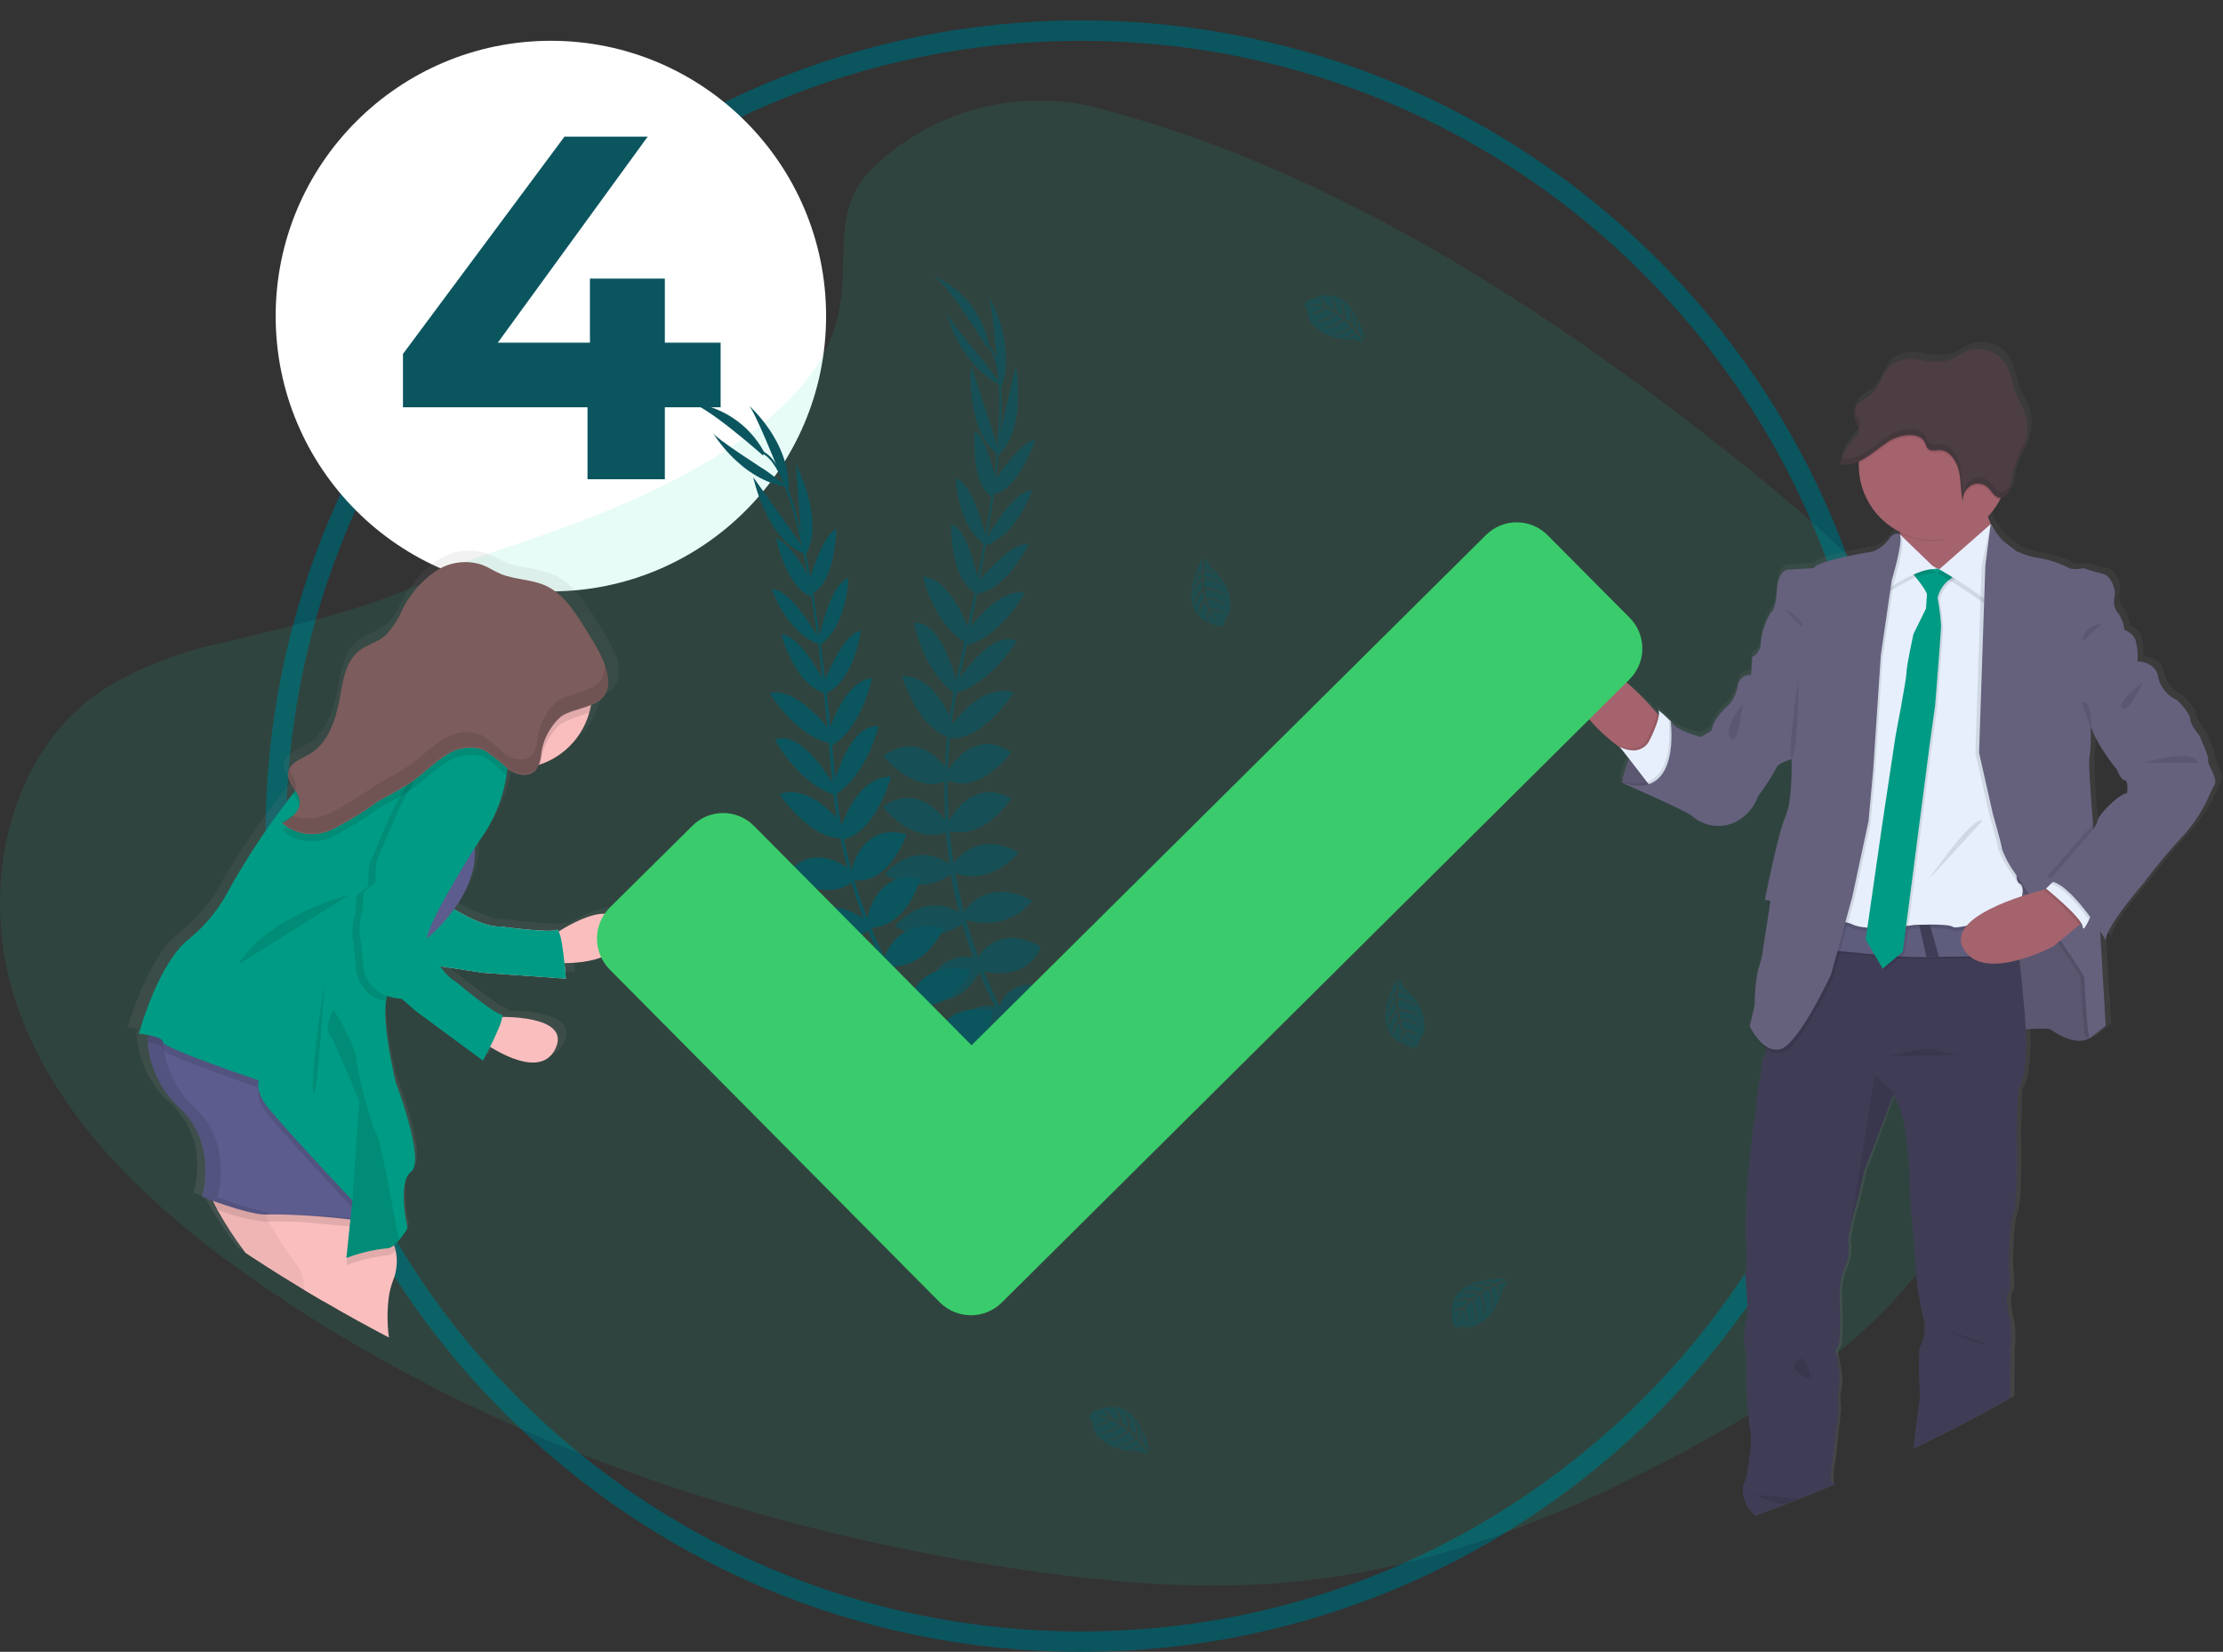 <svg width="218" height="162" viewBox="0 0 218 162" fill="none" xmlns="http://www.w3.org/2000/svg">
<rect x="0" y="0" width="218" height="162" fill="#333333" stroke="none"/>
<path d="M106.002 161C149.615 161 184.97 125.63 184.97 82C184.97 38.37 149.615 3 106.002 3C62.389 3 27.034 38.37 27.034 82C27.034 125.63 62.389 161 106.002 161Z" stroke="#0B555F" stroke-width="2"/>
<path d="M54.023 4C68.929 4 81.012 16.088 81.012 31C81.012 45.912 68.929 58 54.023 58C39.117 58 27.034 45.912 27.034 31C27.034 16.088 39.117 4 54.023 4Z" fill="white"/>
<path d="M39.517 39.944V34.712L55.358 13.4H63.517L48.014 34.712L44.221 33.608H70.669V39.944H39.517ZM57.614 47V39.944L57.853 33.608V27.32H65.198V47H57.614Z" fill="#0B555F"/>
<path opacity="0.1" d="M184.402 128.918C183.782 129.536 183.149 130.136 182.503 130.718C182.394 130.818 182.281 130.918 182.171 131.018C179.878 133.036 177.449 134.894 174.903 136.58L174.43 136.892C174.316 136.97 174.203 137.043 174.084 137.115C171.443 138.842 168.704 140.432 165.933 141.937L165.904 141.955L165.695 142.067C163.459 143.281 161.19 144.443 158.887 145.552L158.832 145.576C157.794 146.071 156.756 146.554 155.718 147.023C155.294 147.223 154.868 147.401 154.442 147.588C153.643 147.935 152.843 148.276 152.028 148.603L151.928 148.646L151.755 148.715L151.539 148.805C149.427 149.66 147.286 150.449 145.118 151.173L145.08 151.185C143.567 151.684 142.045 152.146 140.514 152.571L140.305 152.63C138.056 153.246 135.77 153.775 133.47 154.198L132.94 154.298C131.258 154.597 129.564 154.842 127.859 155.031C118.274 156.08 108.575 155.231 99.049 153.765C79.814 150.809 60.832 145.265 43.521 136.581C40.199 134.914 36.941 133.13 33.748 131.229C33.722 131.213 33.7 131.198 33.674 131.184C31.763 130.046 29.878 128.86 28.018 127.626C27.473 127.269 26.931 126.905 26.392 126.538C25.73 126.086 25.07 125.629 24.414 125.166C23.548 124.555 22.681 123.928 21.815 123.286L21.41 122.98L21.254 122.86C21.034 122.693 20.819 122.527 20.601 122.36C12.468 116.087 5.215 108.485 1.789 98.971C-2.17 87.993 0.364 74.071 10.17 67.586C13.642 65.48 17.444 63.975 21.417 63.136L21.822 63.036C22.492 62.869 23.162 62.709 23.827 62.548C26.161 61.987 28.508 61.431 30.832 60.809C32.044 60.486 33.242 60.146 34.431 59.78L34.919 59.627C37.812 58.746 40.625 57.623 43.33 56.271H43.347C43.64 56.124 43.928 55.971 44.213 55.814C44.397 55.714 44.58 55.614 44.764 55.514C47.706 53.856 66.585 49.551 76.823 39.757C87.061 29.963 79.192 22.586 85.719 16.339C91.461 10.872 99.573 8.672 107.289 10.491C107.782 10.616 108.276 10.748 108.766 10.883C114.076 12.342 119.279 14.165 124.339 16.339C137.556 21.971 150.029 29.791 161.685 38.42L162.031 38.675C162.518 39.034 163.002 39.395 163.483 39.757C164.415 40.456 165.338 41.16 166.251 41.868L166.869 42.344C167.174 42.579 167.477 42.815 167.778 43.052L168.705 43.779C168.75 43.809 168.791 43.843 168.83 43.879L169.619 44.498C170.076 44.859 170.53 45.221 170.984 45.586L171.96 46.37C172.16 46.535 172.367 46.697 172.569 46.864L173.607 47.723L173.839 47.923C173.887 47.962 173.939 48.001 173.983 48.045L174.012 48.067C176.826 50.406 179.572 52.831 182.145 55.401L182.477 55.734L182.512 55.769C182.792 56.051 183.073 56.337 183.347 56.626C186.719 60.041 189.683 63.835 192.18 67.933C203.482 86.934 200.124 113.26 184.402 128.918Z" fill="#1CE5AF"/>
<path d="M217.209 74.177C217.334 73.836 216.397 71.942 216.397 71.848C216.397 71.754 215.417 70.701 215.417 70.109C215.417 69.517 214.138 68.247 214.138 68.247C213.174 67.843 212.464 67 212.23 65.981C212.042 64.43 210.238 64.397 210.169 64.395C210.169 64.395 210.169 64.254 210.181 64.038C210.212 63.424 210.134 62.81 209.95 62.223C209.727 61.796 209.345 61.473 208.887 61.323C208.81 60.763 208.618 60.224 208.322 59.741C207.897 59.295 207.732 58.66 207.887 58.063C207.972 57.566 207.886 57.056 207.643 56.614C207.477 56.211 207.143 55.9 206.729 55.765H206.696C205.796 55.547 204.797 55.214 204.797 55.214C204.797 55.214 204.697 55.234 204.544 55.255L204.419 55.214C204.202 55.254 203.984 55.282 203.764 55.296C203.572 55.303 203.384 55.241 203.233 55.122C202.19 54.614 201.071 54.279 199.92 54.128C199.292 53.996 198.683 53.787 198.105 53.507L196.763 52.482C196.309 51.989 195.914 51.444 195.587 50.859L195.571 50.837C195.474 50.615 195.391 50.387 195.325 50.153C195.311 50.11 195.301 50.067 195.288 50.02C195.56 49.735 195.81 49.428 196.034 49.103V49.093C196.095 49.009 196.152 48.917 196.208 48.828C196.291 48.695 196.369 48.559 196.443 48.422C196.474 48.361 196.504 48.299 196.535 48.24C196.603 48.238 196.67 48.227 196.735 48.207L196.819 48.176C196.896 48.141 196.969 48.095 197.035 48.041L197.098 47.984C197.274 47.818 197.408 47.612 197.49 47.384C197.512 47.317 197.531 47.249 197.547 47.184C197.55 47.16 197.556 47.136 197.565 47.113C197.571 47.091 197.586 47.019 197.594 46.97L197.606 46.892C197.609 46.845 197.617 46.799 197.629 46.753C197.633 46.727 197.633 46.7 197.629 46.673C197.629 46.616 197.645 46.555 197.651 46.497C197.678 46.275 197.702 46.058 197.751 45.842C197.752 45.839 197.752 45.836 197.751 45.832C197.853 45.417 198.009 45.016 198.213 44.64C198.413 44.262 198.625 43.889 198.801 43.499C198.852 43.387 198.901 43.274 198.944 43.16C198.987 43.046 199.03 42.909 199.069 42.782C199.074 42.743 199.083 42.704 199.096 42.666C199.122 42.574 199.143 42.48 199.159 42.386C199.17 42.345 199.178 42.304 199.183 42.262C199.206 42.133 199.222 42.003 199.234 41.87C199.297 41.128 199.188 40.381 198.913 39.688C198.68 39.1 198.325 38.58 198.092 37.998C197.734 37.114 197.64 36.114 197.201 35.271C196.466 33.858 194.815 33.186 193.302 33.685C192.625 33.936 192.035 34.428 191.343 34.649C190.395 34.843 189.415 34.822 188.476 34.588C187.522 34.358 186.515 34.532 185.693 35.068C184.81 35.787 184.567 37.14 183.734 37.928C183.532 38.111 183.313 38.275 183.082 38.418C182.913 38.534 182.743 38.647 182.582 38.779C182.323 38.984 182.123 39.255 182.004 39.563C181.996 39.585 181.989 39.608 181.983 39.63C181.974 39.656 181.966 39.683 181.961 39.71C181.958 39.741 181.953 39.772 181.947 39.802C181.945 39.824 181.945 39.846 181.947 39.867C181.944 39.914 181.944 39.961 181.947 40.008V40.032C181.951 40.085 181.959 40.138 181.972 40.189V40.232C181.981 40.276 181.994 40.319 182.011 40.361C182.012 40.37 182.012 40.379 182.011 40.387C182.027 40.435 182.046 40.482 182.068 40.528C182.073 40.553 182.082 40.577 182.095 40.599C182.106 40.618 182.115 40.638 182.122 40.658C182.243 40.887 182.341 41.128 182.412 41.377C182.45 41.536 182.44 41.702 182.383 41.855C182.353 41.931 182.31 42.002 182.258 42.065C182.19 42.151 182.117 42.232 182.039 42.308C181.417 42.956 180.936 43.725 180.627 44.568C180.592 44.668 180.558 44.768 180.527 44.86L180.568 44.872L180.609 44.882C180.685 44.905 180.763 44.922 180.841 44.931C180.893 44.94 180.946 44.946 180.998 44.949C181.213 44.961 181.427 44.943 181.637 44.898C181.671 44.892 181.704 44.884 181.737 44.874C181.748 44.872 181.758 44.869 181.768 44.864H181.788C181.964 44.819 182.136 44.759 182.302 44.686C182.341 44.668 182.382 44.653 182.422 44.633V45.362C182.57 47.871 183.985 50.133 186.176 51.362C186.288 51.427 186.397 51.487 186.511 51.544C186.521 51.611 186.531 51.679 186.538 51.744C186.545 51.809 186.554 51.856 186.56 51.913L186.474 51.833C186.401 51.801 186.321 51.785 186.241 51.786C186.111 51.786 185.983 51.821 185.869 51.886C185.669 52.001 185.502 52.165 185.382 52.362C184.992 52.891 184.461 53.299 183.849 53.538C183.849 53.538 178.167 54.438 177.944 55.183L175.287 55.34C175.287 55.34 174.348 55.464 174.256 57.42V57.465C174.242 57.698 174.225 57.906 174.203 58.092V58.119C174.038 59.419 173.666 59.562 173.666 59.562C173.132 60.454 172.792 61.449 172.667 62.481C172.668 62.489 172.668 62.497 172.667 62.505C172.679 62.639 172.67 62.774 172.641 62.905C172.517 63.351 172.223 63.731 171.822 63.962L171.699 65.726C171.046 65.66 170.462 66.131 170.387 66.783C170.267 67.424 169.998 68.028 169.603 68.547C169.603 68.547 167.885 69.976 167.791 71.186L166.727 71.839C166.727 71.839 164.26 71.28 163.695 70.286C163.695 70.286 163.628 70.219 163.523 70.123L163.507 70.099C163.507 70.103 163.507 70.107 163.507 70.111C163.188 69.78 162.843 69.475 162.475 69.199C162.547 69.356 162.565 69.532 162.526 69.699L162.342 69.499L161.85 68.95C161.85 68.95 161.15 68.291 160.157 67.505C159.931 67.325 159.692 67.141 159.441 66.952C158.3 65.994 156.962 65.299 155.522 64.917C155.498 64.87 155.404 64.517 155.183 64.517C155.09 64.525 155.003 64.568 154.94 64.637C154.272 65.251 153.89 66.117 153.886 67.024C153.882 67.932 154.256 68.8 154.919 69.42L155.176 69.659L155.976 70.404L158.66 72.913C158.693 72.937 158.725 72.962 158.76 72.984L158.919 73.184L159.043 73.343L159.257 73.615L159.565 74.007C159.549 74.048 159.532 74.087 159.518 74.127C159.402 74.409 159.302 74.684 159.218 74.935V74.962C159.198 75.025 159.179 75.084 159.161 75.142C159.157 75.163 159.151 75.184 159.141 75.203C159.121 75.262 159.106 75.321 159.088 75.374C159.077 75.407 159.068 75.44 159.061 75.474C159.056 75.495 159.049 75.515 159.041 75.535C158.953 75.847 158.898 76.086 158.869 76.219L158.661 76.154L158.861 76.242C158.862 76.253 158.862 76.264 158.861 76.275L158.849 76.338C158.91 76.367 158.974 76.395 159.049 76.422L159.094 76.442L159.862 76.781C160.017 76.85 160.185 76.922 160.362 77.004C160.539 77.086 160.682 77.147 160.856 77.222C162.577 77.929 164.253 78.743 165.874 79.657C167.052 80.674 168.716 80.904 170.126 80.245C171.186 79.738 172.005 78.834 172.405 77.728C173.093 76.809 173.72 75.844 174.282 74.842C174.329 74.556 175.168 74.232 175.556 74.097L175.593 74.085L175.75 74.034V74.508C175.775 75.9 175.679 77.291 175.464 78.666C175.463 78.67 175.463 78.674 175.464 78.678C175.402 79.036 175.297 79.385 175.152 79.717C174.433 81.238 173.091 87.978 173.091 87.978H173.122C173.199 87.964 173.278 87.96 173.356 87.966C173.329 88.091 173.311 88.19 173.298 88.256C173.284 88.322 173.277 88.356 173.277 88.356H173.301C173.376 88.342 173.452 88.337 173.528 88.342C173.554 88.344 173.579 88.347 173.604 88.352C173.601 88.4 173.594 88.447 173.584 88.493V88.542C173.584 88.55 173.572 88.603 173.568 88.636C173.405 89.757 172.936 92.676 172.936 92.676C172.857 93.418 172.689 94.147 172.436 94.848C172.271 95.355 172.182 95.883 172.173 96.416C172.173 96.516 172.159 96.616 172.151 96.716C172.1 97.547 172.092 98.325 172.092 98.325L172.078 98.376L171.617 100.466C171.625 100.486 171.633 100.505 171.642 100.523C171.675 100.586 171.728 100.694 171.805 100.823L171.829 100.874C172.106 101.439 172.473 101.955 172.915 102.403C173.017 102.505 173.127 102.598 173.244 102.683C173.241 102.707 173.236 102.73 173.23 102.752C173.23 102.772 173.218 102.826 173.212 102.862C173.171 103.132 173.097 103.395 172.99 103.646C172.867 103.916 172.791 104.206 172.765 104.501C172.741 104.712 172.734 104.924 172.745 105.136L172.719 105.252C172.65 105.572 172.454 106.509 172.349 107.271C172.323 107.445 172.3 107.614 172.286 107.771C172.273 107.917 172.273 108.063 172.286 108.208C172.298 108.453 172.285 108.699 172.247 108.941C172.243 109.014 172.234 109.086 172.221 109.157C172.115 109.847 171.941 110.57 171.941 110.57L171.378 115.97V116.29C171.38 116.338 171.376 116.385 171.366 116.431C171.366 116.558 171.346 116.709 171.333 116.886C171.333 116.953 171.329 117.02 171.321 117.086C171.323 117.148 171.319 117.211 171.309 117.272V117.372C171.31 117.424 171.307 117.476 171.299 117.527C171.294 117.577 171.294 117.627 171.299 117.676V117.815C171.281 118.103 171.262 118.415 171.248 118.73V119.03C171.25 119.13 171.246 119.231 171.234 119.33V121.33C171.239 121.539 171.254 121.747 171.281 121.953C171.302 122.106 171.318 122.267 171.326 122.431V122.658C171.328 122.696 171.328 122.734 171.326 122.772V123.65C171.277 124.324 171.185 124.871 171.171 124.958V125.142C171.171 125.191 171.183 125.254 171.189 125.322V125.422C171.188 125.461 171.192 125.499 171.201 125.536C171.213 125.575 171.201 125.573 171.201 125.595C171.204 125.669 171.211 125.742 171.221 125.815C171.229 125.891 171.239 125.974 171.244 126.056L171.256 126.211C171.256 126.286 171.272 126.364 171.278 126.44V126.518C171.278 126.571 171.29 126.618 171.294 126.677L171.312 126.918C171.312 126.971 171.324 127.026 171.328 127.079C171.33 127.106 171.33 127.134 171.328 127.161L171.353 127.479C171.352 127.532 171.355 127.584 171.363 127.636C171.366 127.718 171.373 127.8 171.383 127.881C171.391 127.959 171.383 128.061 171.397 128.144C171.407 128.223 171.411 128.303 171.409 128.383C171.432 128.604 171.432 128.827 171.409 129.048C171.358 129.272 171.193 129.897 171.099 130.575C171.099 130.636 171.081 130.697 171.075 130.759C171.072 130.796 171.072 130.833 171.075 130.869L171.063 131.016C171.063 131.134 171.049 131.253 171.049 131.369C171.041 131.633 171.07 131.898 171.137 132.153C171.183 132.323 171.216 132.496 171.237 132.671C171.236 132.7 171.239 132.729 171.247 132.757C171.247 132.82 171.261 132.884 171.267 132.957C171.273 133.03 171.277 133.09 171.281 133.157C171.281 133.294 171.293 133.435 171.299 133.578V133.862C171.313 134.689 171.273 135.499 171.262 135.707V135.758C171.262 135.758 171.462 139.238 171.668 140.358C171.695 140.505 171.715 140.658 171.729 140.807C171.728 140.864 171.731 140.922 171.739 140.978C171.766 141.624 171.722 142.271 171.606 142.907C171.548 143.709 171.443 144.507 171.294 145.297C171.104 145.567 171.005 145.892 171.014 146.222V146.238C171 147.126 171.376 147.974 172.043 148.559L172.137 148.651L172.251 148.608C173.168 148.281 174.077 147.94 174.985 147.593C175.467 147.407 175.948 147.221 176.429 147.028C177.615 146.562 178.791 146.079 179.957 145.581C179.901 145.552 179.861 145.501 179.845 145.44C179.766 144.708 179.814 143.968 179.988 143.252C180.043 143.025 180.551 138.188 180.551 138.188C180.445 137.467 180.466 136.732 180.614 136.018C180.872 135.367 180.3 132.848 180.3 132.848C180.186 132.612 180.251 132.329 180.457 132.166C180.809 131.794 180.676 128.466 180.676 128.466C180.676 128.466 180.645 126.788 180.645 126.353C180.737 125.469 180.98 124.607 181.363 123.805C181.565 123.098 181.608 122.355 181.49 121.629L181.51 121.504C181.515 121.446 181.524 121.387 181.537 121.33L181.566 121.163C181.714 120.252 181.917 119.35 182.174 118.463C182.582 117.163 183.05 114.863 183.05 114.863L185.783 107.529L185.873 107.302L185.906 107.212C186.685 108.695 187.142 110.324 187.249 111.995C187.407 113.158 187.492 114.33 187.502 115.504C187.524 116.926 187.617 118.346 187.782 119.758C187.782 119.758 188.181 124.79 188.181 125.006C188.332 126.583 188.604 128.146 188.997 129.681C189.311 130.269 188.683 132.073 188.497 132.259C188.424 133.843 188.445 135.43 188.56 137.011C188.56 137.011 188.088 140.611 187.996 141.357C187.978 141.492 187.951 141.696 187.922 141.945C191.056 140.439 194.163 138.845 197.153 137.122C197.282 137.049 197.41 136.977 197.545 136.899L197.567 132.443C197.683 131.472 197.673 130.49 197.536 129.522C197.285 128.681 197.036 127.072 197.381 126.636C197.726 126.2 197.412 124.184 197.412 124.184C197.412 124.184 197.412 119.928 197.88 118.873C198.349 117.818 198.194 111.141 198.194 111.141L198.318 106.762C198.318 106.762 199.318 105.817 199.102 100.922V100.737C199.934 100.624 200.779 100.639 201.606 100.782C202.535 101.508 203.691 101.882 204.869 101.837C205.083 101.796 205.288 101.711 205.468 101.588C206.013 101.214 206.536 100.81 207.036 100.377L206.536 92L206.483 91.069C206.577 91.212 206.659 91.34 206.73 91.461C206.93 91.761 207.03 91.941 207.03 91.941C207.03 90.641 210.719 86.415 210.719 86.415C212.025 84.685 213.422 83.026 214.907 81.446C215.784 80.437 216.53 79.32 217.127 78.123C217.344 77.59 217.594 77.071 217.877 76.57C218.214 76.01 217.084 74.518 217.209 74.177ZM206.206 80.137C206.138 80.446 205.995 80.733 205.79 80.974C205.774 80.774 205.759 80.596 205.743 80.4V80.349C205.522 78.236 205.406 76.113 205.396 73.988C205.496 73.461 205.539 72.925 205.525 72.388C205.539 71.637 205.525 70.922 205.525 70.922L205.56 70.873C206.192 72.417 207.066 73.851 208.149 75.119C208.149 75.119 208.494 76.113 208.9 76.144C209.306 76.175 209.149 77.444 209.149 77.444C208.96 77.476 208.779 77.544 208.616 77.644C208.423 77.755 208.239 77.88 208.063 78.018C207.287 78.57 206.651 79.296 206.206 80.137Z" fill="url(#paint0_linear_700_869)"/>
<path d="M159.035 76.737C159.035 76.737 160.176 70.758 163.84 70.727L166.521 76.243L164.722 77.468C164.722 77.468 160.846 77.592 159.035 76.737Z" fill="#65617D"/>
<path opacity="0.1" d="M166.513 76.236L164.714 77.469C163.143 77.513 161.573 77.381 160.031 77.077C159.687 76.997 159.353 76.884 159.031 76.738C159.033 76.704 159.04 76.67 159.051 76.638C159.051 76.63 159.051 76.623 159.051 76.615C159.22 75.863 159.452 75.127 159.745 74.415C159.857 74.146 159.986 73.87 160.123 73.594C160.611 72.522 161.424 71.63 162.447 71.046C162.828 70.859 163.243 70.75 163.667 70.726H163.83L163.891 70.848L164.797 72.712L166.513 76.236Z" fill="black"/>
<path d="M196.948 101.079C196.948 101.079 200.798 100.71 201.137 100.987C201.476 101.264 203.663 102.687 204.959 101.787C206.254 100.887 205.389 97.78 205.389 97.657C205.389 97.534 205.265 93.127 205.265 93.127L202.955 90.014L200.057 84.56L194.143 83.972L194.296 92.633L194.266 97.071L196.948 101.079Z" fill="#65617D"/>
<path opacity="0.1" d="M196.948 101.079C196.948 101.079 200.798 100.71 201.137 100.987C201.476 101.264 203.663 102.687 204.959 101.787C206.254 100.887 205.389 97.78 205.389 97.657C205.389 97.534 205.265 93.127 205.265 93.127L202.955 90.014L200.057 84.56L194.143 83.972L194.296 92.633L194.266 97.071L196.948 101.079Z" fill="black"/>
<path d="M163.062 70.566C163.062 70.566 162.762 74.326 160.407 74.385C159.87 74.057 159.351 73.701 158.851 73.319C156.794 71.78 153.532 68.819 154.432 66.066C155.726 62.122 162.01 69.399 162.01 69.399L162.494 69.94L163.062 70.566Z" fill="#A5636D"/>
<path opacity="0.1" d="M163.062 70.566C163.062 70.566 162.762 74.326 160.407 74.385C159.87 74.056 159.351 73.7 158.851 73.317L158.651 73.06C159.049 73.268 159.487 73.387 159.935 73.407C160.66 73.444 161.331 73.021 161.61 72.35C161.856 71.866 162.073 71.368 162.259 70.858C162.37 70.559 162.449 70.249 162.494 69.933L163.062 70.566Z" fill="black"/>
<path d="M162.044 77.376L161.517 76.698L159.754 74.414L158.838 73.247C159.235 73.454 159.673 73.572 160.12 73.592C160.846 73.63 161.517 73.207 161.795 72.535C162.042 72.052 162.258 71.553 162.444 71.043C162.736 70.212 162.73 69.784 162.626 69.643C162.987 69.92 163.327 70.223 163.644 70.549L163.658 70.561L163.827 70.722L163.892 70.847L164.784 72.633V72.707C164.866 73.271 165.166 76.866 162.044 77.376Z" fill="#E7EFFD"/>
<path d="M179.928 145.546C179.872 145.498 179.81 145.457 179.744 145.424H179.728C179.359 145.269 179.697 143.358 179.759 143.111C179.821 142.864 180.314 138.096 180.314 138.096C180.214 137.379 180.236 136.65 180.377 135.94C180.431 134.885 180.327 133.827 180.067 132.803C179.961 132.568 180.024 132.291 180.222 132.125C180.561 131.754 180.438 128.457 180.438 128.457C180.438 128.457 180.409 126.795 180.409 126.357C180.497 125.48 180.737 124.625 181.116 123.83C181.317 123.129 181.359 122.393 181.24 121.674L181.258 121.549C181.268 121.504 181.276 121.449 181.286 121.377L181.315 121.212C181.319 121.17 181.327 121.128 181.337 121.087C181.355 120.987 181.374 120.887 181.396 120.765C181.408 120.694 181.421 120.62 181.437 120.545C181.482 120.31 181.537 120.051 181.592 119.786C181.61 119.704 181.629 119.619 181.649 119.537C181.669 119.455 181.696 119.337 181.722 119.237C181.738 119.176 181.751 119.117 181.769 119.057C181.814 118.877 181.863 118.702 181.916 118.536C182.308 117.236 182.781 114.96 182.781 114.96L185.643 107.436L185.676 107.346L185.766 107.52C186.489 108.942 186.908 110.498 186.999 112.09C187.156 113.244 187.238 114.407 187.246 115.572C187.266 116.984 187.359 118.393 187.524 119.795C187.524 119.795 187.916 124.786 187.916 125.002C188.063 126.572 188.33 128.127 188.715 129.656C188.834 130.537 188.66 131.432 188.221 132.205C188.148 133.777 188.169 135.352 188.284 136.922C188.284 136.922 187.822 140.496 187.728 141.235C187.708 141.411 187.669 141.707 187.628 142.07L187.865 141.958L187.898 141.94C191.033 140.434 194.139 138.84 197.129 137.117L197.154 132.391C197.268 131.427 197.259 130.452 197.125 129.491C196.88 128.66 196.631 127.056 196.968 126.623C197.305 126.19 197.001 124.19 197.001 124.19C197.001 124.19 197.001 119.967 197.462 118.921C197.922 117.875 197.772 111.246 197.772 111.246L197.894 106.902C197.894 106.902 198.899 105.943 198.661 100.941C198.636 100.408 198.596 99.829 198.541 99.198C198.37 97.31 198.198 95.598 198.041 94.121C198.027 93.994 198.014 93.868 198 93.747C197.984 93.582 197.965 93.42 197.949 93.261C197.913 92.926 197.877 92.604 197.842 92.298C197.83 92.208 197.82 92.12 197.811 92.031C197.76 91.592 197.712 91.187 197.668 90.816C197.652 90.671 197.633 90.528 197.617 90.393C197.591 90.193 197.568 90.001 197.546 89.819C197.543 89.776 197.537 89.733 197.528 89.69C197.524 89.615 197.515 89.539 197.501 89.465C197.401 88.665 197.338 88.228 197.338 88.228H197.311L194.212 88.255L187.45 88.32H187.25L183.722 88.353H183.506L181.813 88.371H181.525L177.998 88.404H177.784L176.335 94.375L173.378 101.156C173.378 101.156 173.334 101.899 173.23 102.624V102.667C173.232 102.691 173.228 102.716 173.218 102.738C173.208 102.774 173.202 102.811 173.2 102.848C173.159 103.177 173.075 103.5 172.951 103.807C172.851 104.021 172.784 104.249 172.751 104.483C172.712 104.731 172.697 104.983 172.706 105.234V105.275C172.706 105.275 172.471 106.343 172.333 107.253C172.308 107.427 172.284 107.596 172.27 107.753C172.243 107.943 172.234 108.135 172.243 108.327C172.254 108.523 172.246 108.72 172.221 108.915C172.217 108.988 172.209 109.06 172.196 109.131C172.096 109.852 171.906 110.66 171.906 110.66L171.349 116.024C171.35 116.03 171.35 116.036 171.349 116.042V116.266C171.351 116.313 171.347 116.361 171.337 116.407C171.337 116.534 171.317 116.685 171.304 116.862C171.304 116.929 171.3 116.996 171.292 117.062C171.294 117.124 171.29 117.186 171.28 117.248V117.348C171.281 117.4 171.278 117.452 171.27 117.503C171.265 117.553 171.265 117.602 171.27 117.652V117.791C171.254 118.079 171.235 118.391 171.221 118.707V119.007C171.223 119.107 171.219 119.207 171.207 119.307V121.318C171.21 121.537 171.225 121.756 171.254 121.973C171.274 122.118 171.289 122.267 171.299 122.42V123.639C171.25 124.313 171.158 124.86 171.144 124.947V125.131C171.144 125.18 171.156 125.243 171.162 125.311V125.411C171.161 125.449 171.165 125.488 171.174 125.525C171.186 125.564 171.174 125.562 171.174 125.584C171.174 125.655 171.186 125.727 171.194 125.804C171.202 125.881 171.21 125.963 171.217 126.045L171.229 126.2C171.229 126.274 171.245 126.353 171.251 126.429V126.507C171.251 126.56 171.263 126.607 171.267 126.666L171.285 126.907C171.285 126.96 171.297 127.015 171.301 127.068V127.15L171.327 127.468C171.326 127.521 171.329 127.573 171.337 127.625C171.337 127.707 171.349 127.792 171.357 127.87C171.365 127.948 171.357 128.05 171.371 128.133C171.381 128.212 171.385 128.292 171.383 128.372C171.403 128.586 171.403 128.801 171.383 129.015C171.254 129.526 171.152 130.043 171.077 130.564C171.077 130.625 171.059 130.686 171.053 130.748C171.05 130.785 171.05 130.821 171.053 130.858L171.041 131.005C171.041 131.123 171.027 131.242 171.027 131.358C171.023 131.607 171.052 131.856 171.115 132.097C171.169 132.311 171.205 132.528 171.223 132.748C171.239 132.873 171.249 133.007 171.256 133.14C171.263 133.273 171.268 133.418 171.274 133.562V133.846C171.286 134.777 171.235 135.667 171.235 135.667C171.235 135.675 171.235 135.683 171.235 135.691V135.707C171.255 136.099 171.435 139.191 171.627 140.23C171.661 140.414 171.684 140.6 171.696 140.787C171.695 140.844 171.698 140.901 171.706 140.958C171.72 141.561 171.674 142.164 171.567 142.758C171.486 143.562 171.359 144.362 171.187 145.152C170.977 145.468 170.879 145.846 170.911 146.224V146.24C170.944 147.067 171.311 147.845 171.928 148.396L172.148 148.616C173.065 148.289 173.974 147.947 174.882 147.6C175.364 147.414 175.845 147.228 176.326 147.035C177.512 146.568 178.688 146.086 179.854 145.588L179.928 145.546Z" fill="#3F3D56"/>
<path d="M196.086 52.936L191.523 57.808C191.523 57.808 185.671 55.456 186.287 54.671C186.516 53.901 186.538 53.084 186.35 52.303C186.134 50.596 185.672 48.629 185.672 48.629C185.672 48.629 195.899 46.965 195.036 48.692C194.759 49.342 194.736 50.072 194.971 50.739C195.223 51.526 195.6 52.268 196.086 52.936Z" fill="#A5636D"/>
<path opacity="0.1" d="M195.038 48.684C194.724 49.313 194.573 49.374 194.77 50.056C193.433 51.491 191.732 53.061 189.618 53.061C188.485 53.063 187.367 52.801 186.353 52.296C186.137 50.589 185.676 48.622 185.676 48.622C185.676 48.622 195.901 46.957 195.038 48.684Z" fill="black"/>
<path d="M196.95 45.541C196.981 48.182 195.59 50.636 193.309 51.965C191.027 53.295 188.208 53.295 185.926 51.965C183.645 50.636 182.254 48.182 182.285 45.541C182.285 45.506 182.285 45.47 182.285 45.435C182.304 42.815 183.719 40.403 185.997 39.109C188.275 37.815 191.07 37.836 193.329 39.162C195.588 40.489 196.968 42.92 196.949 45.541H196.95Z" fill="#A5636D"/>
<path opacity="0.1" d="M198.01 93.93C197.031 93.93 193.805 93.965 190.192 94.022H190.147L188.953 94.042H188.916C184.631 94.111 180.408 93.274 178.712 93.432C175.107 93.771 180.006 90.099 180.006 90.099C182.692 90.751 185.454 91.031 188.216 90.93L189.253 90.875C192.041 90.802 194.816 90.463 197.54 89.865C197.66 90.823 197.834 92.209 198.01 93.93Z" fill="black"/>
<path d="M198.01 93.745C197.031 93.745 193.805 93.778 190.192 93.837H190.147L188.953 93.857H188.916C184.631 93.926 180.408 93.089 178.712 93.247C175.107 93.584 180.006 89.914 180.006 89.914C182.692 90.566 185.455 90.845 188.216 90.743L189.253 90.69C192.041 90.615 194.815 90.277 197.54 89.68C197.66 90.638 197.834 92.028 198.01 93.745Z" fill="#5F5D7E"/>
<path opacity="0.1" d="M187.64 54.977L181.971 57.627L177.599 91.459C177.599 91.459 180.186 90.283 181.665 91.028C183.145 91.773 187.703 91.091 187.703 91.091C187.703 91.091 191.034 90.891 191.522 91.275C192.01 91.659 197.809 89.734 197.809 89.734C197.809 89.734 198.855 87.391 198.053 87.023C197.252 86.655 198.3 83.01 198.3 83.01L197.809 58.602L196.829 55.465L194.18 53.865L191.47 56.021L190.177 56.207L187.64 54.977Z" fill="black"/>
<path d="M187.64 54.601L181.973 57.251L177.6 91.091C177.6 91.091 180.187 89.915 181.666 90.66C183.146 91.405 187.704 90.721 187.704 90.721C187.704 90.721 191.035 90.537 191.523 90.905C192.011 91.273 197.81 89.364 197.81 89.364C197.81 89.364 198.856 87.023 198.054 86.653C197.253 86.283 198.301 82.646 198.301 82.646L197.81 58.238L196.83 55.101L194.181 53.501L191.471 55.657L190.178 55.841L187.64 54.601Z" fill="#E7EFFD"/>
<path opacity="0.1" d="M187.555 56.173C187.555 56.173 189.189 58.114 189.154 58.516C189.119 58.918 189.062 59.871 189.062 59.871L187.84 62.371C187.84 62.371 187.162 65.484 187.162 66.131C187.162 66.778 186.084 72.386 186.084 72.386L184.791 81.012L183.157 92.32L184.82 95.186L186.791 93.522L189.407 73.37L189.962 69.394C189.962 69.394 190.55 62.245 190.55 61.506C190.485 60.607 190.371 59.712 190.211 58.824C190.457 57.757 191.239 56.895 192.276 56.544C193.939 56.113 192.152 56.45 192.152 56.45L191.197 55.68L190.365 56.019C190.365 56.019 188.046 55.31 187.555 56.173Z" fill="black"/>
<path d="M187.368 55.989C187.368 55.989 189 57.93 188.967 58.33C188.934 58.73 188.873 59.687 188.873 59.687L187.641 62.187C187.641 62.187 186.963 65.298 186.963 65.945C186.963 66.592 185.885 72.202 185.885 72.202L184.586 80.828L182.961 92.134L184.624 95L186.595 93.336L189.211 73.185L189.766 69.209C189.766 69.209 190.354 62.06 190.354 61.319C190.289 60.42 190.176 59.526 190.015 58.639C190.256 57.57 191.039 56.705 192.078 56.357C193.749 55.926 191.956 56.265 191.956 56.265L190.999 55.495L190.169 55.834C190.169 55.834 187.859 55.125 187.368 55.989Z" fill="#009B84"/>
<path opacity="0.1" d="M186.29 52.752C186.29 52.752 186.043 52.936 185.982 54.169C185.787 55.528 185.477 56.868 185.058 58.176C185.058 58.176 188.261 55.957 189.865 56.204L186.29 52.752Z" fill="black"/>
<path d="M186.29 52.382C186.29 52.382 186.043 52.568 185.982 53.799C185.786 55.158 185.477 56.498 185.058 57.806C185.058 57.806 188.261 55.587 189.865 55.834L186.29 52.382Z" fill="#E7EFFD"/>
<path opacity="0.1" d="M195.04 51.766L189.996 56.204C191.654 57.161 193.259 58.208 194.803 59.341C195.358 59.951 195.912 53.301 195.912 53.301L195.04 51.766Z" fill="black"/>
<path d="M195.225 51.396L190.173 55.834C191.83 56.791 193.435 57.838 194.978 58.971C195.532 59.581 196.087 52.929 196.087 52.929L195.225 51.396Z" fill="#E7EFFD"/>
<path opacity="0.1" d="M186.466 52.752C186.466 52.752 185.911 52.474 185.389 53.275C185.004 53.799 184.482 54.206 183.88 54.451C183.88 54.451 178.272 55.345 178.057 56.084L175.439 56.237C175.439 56.237 174.514 56.349 174.427 58.309C174.34 60.269 173.839 60.434 173.839 60.434C173.312 61.32 172.978 62.309 172.86 63.334C172.887 63.946 172.564 64.52 172.027 64.814L175.885 74.82C175.885 74.82 176.008 78.95 175.298 80.46C174.587 81.97 173.264 88.66 173.264 88.66C173.264 88.66 173.818 88.537 173.786 88.907C173.754 89.277 173.109 93.314 173.109 93.314C173.035 94.05 172.87 94.774 172.617 95.47C172.377 96.604 172.263 97.762 172.278 98.922L171.77 101.022C171.77 101.022 172.946 103.641 174.729 103.271C176.512 102.901 179.749 95.906 179.749 95.906L181.812 88.357L183.411 80.898L183.874 75.844L184.613 64.656L185.691 57.256C185.691 57.256 186.906 53.276 186.466 52.752Z" fill="black"/>
<path d="M186.289 52.382C186.289 52.382 185.734 52.106 185.212 52.907C184.827 53.431 184.304 53.839 183.701 54.083C183.701 54.083 178.095 54.977 177.88 55.716L175.262 55.871C175.262 55.871 174.337 55.995 174.245 57.935C174.153 59.875 173.657 60.062 173.657 60.062C173.131 60.949 172.797 61.937 172.678 62.962C172.706 63.573 172.384 64.147 171.847 64.44L175.692 74.45C175.692 74.45 175.814 78.58 175.104 80.09C174.393 81.6 173.072 88.29 173.072 88.29C173.072 88.29 173.626 88.166 173.594 88.537C173.562 88.908 172.917 92.944 172.917 92.944C172.843 93.68 172.678 94.405 172.425 95.1C172.185 96.234 172.071 97.392 172.086 98.552L171.596 100.657C171.596 100.657 172.772 103.276 174.553 102.907C176.334 102.538 179.575 95.54 179.575 95.54L181.638 87.991L183.237 80.542L183.698 75.488L184.439 64.302L185.517 56.902C185.517 56.902 186.721 52.911 186.289 52.382Z" fill="#65617D"/>
<path opacity="0.1" d="M166.512 76.236L164.713 77.469C163.142 77.513 161.572 77.381 160.03 77.077L159.03 76.636L158.83 76.548L159.036 76.613C159.829 76.897 160.69 76.928 161.501 76.701C164.031 75.85 163.75 71.673 163.656 70.728C163.656 70.668 163.649 70.609 163.636 70.55C163.636 70.546 163.636 70.542 163.636 70.538L163.652 70.561C163.686 70.619 163.725 70.673 163.768 70.724C163.804 70.766 163.842 70.806 163.882 70.844L164.774 72.63V72.704L166.512 76.236Z" fill="black"/>
<path d="M172.705 64.191L171.842 64.438L171.718 66.202C171.072 66.138 170.496 66.606 170.425 67.251C170.305 67.89 170.042 68.493 169.655 69.015C169.655 69.015 167.956 70.432 167.868 71.634L166.819 72.281C166.819 72.281 164.385 71.726 163.83 70.74C163.83 70.74 164.94 78.691 159.025 76.75C159.025 76.75 165.649 79.65 165.957 80.05C167.116 81.053 168.755 81.283 170.146 80.638C171.199 80.125 172.007 79.217 172.395 78.111C173.074 77.198 173.691 76.24 174.243 75.245C174.304 74.874 175.692 74.445 175.692 74.445L178.34 68.037L172.705 64.191Z" fill="#65617D"/>
<path opacity="0.1" d="M194.331 55.466L195.225 51.398C195.381 51.99 195.652 52.545 196.024 53.031C196.434 53.339 197.349 54.048 197.349 54.048C197.916 54.327 198.516 54.534 199.134 54.666C200.268 54.817 201.371 55.147 202.401 55.646C202.709 55.979 203.941 55.738 203.941 55.738C203.941 55.738 204.958 56.077 205.851 56.293C206.745 56.509 207.176 57.993 206.99 58.573C206.839 59.165 207.001 59.793 207.421 60.237C207.715 60.714 207.904 61.249 207.975 61.805C208.429 61.953 208.806 62.274 209.024 62.699C209.222 63.4 209.295 64.129 209.24 64.855L204.651 71.324C204.692 72.342 204.65 73.362 204.527 74.374C204.343 74.929 205.174 84.36 205.174 84.36L206.128 100.57C205.638 100.999 205.124 101.4 204.588 101.77C204.31 101.894 204.033 96.038 204.033 95.822C204.033 95.606 196.918 85.158 196.918 85.158C196.531 84.569 196.21 83.938 195.961 83.278C195.961 82.939 195.068 79.828 195.068 79.828L193.717 73.828L194.331 55.466Z" fill="black"/>
<path d="M209.623 64.511C209.623 64.723 209.611 64.864 209.611 64.864L205.024 71.333C205.066 72.352 205.025 73.372 204.902 74.385C204.794 74.707 205.029 78.023 205.247 80.746C205.402 82.706 205.546 84.369 205.546 84.369L205.946 91.246L206.495 100.581C206.005 101.009 205.492 101.41 204.957 101.781C204.681 101.905 204.402 96.049 204.402 95.831C204.402 95.613 197.281 85.165 197.281 85.165C196.894 84.575 196.574 83.943 196.326 83.283C196.326 82.944 195.433 79.831 195.433 79.831L194.078 73.823L194.694 55.454L195.217 51.386C195.544 51.974 195.939 52.522 196.392 53.019C196.798 53.325 197.715 54.036 197.715 54.036C198.283 54.314 198.883 54.522 199.502 54.653C200.636 54.803 201.739 55.134 202.769 55.633C203.078 55.966 204.309 55.725 204.309 55.725C204.309 55.725 205.325 56.064 206.217 56.28C207.11 56.496 207.542 57.98 207.358 58.56C207.206 59.152 207.368 59.78 207.789 60.224C208.082 60.701 208.271 61.236 208.343 61.792C208.797 61.94 209.174 62.261 209.392 62.686C209.575 63.276 209.653 63.894 209.623 64.511Z" fill="#65617D"/>
<path opacity="0.1" d="M176.332 147.022C175.852 147.222 175.37 147.4 174.888 147.587C173.377 147.146 171.966 146.626 171.966 146.626C173.428 146.68 174.885 146.813 176.332 147.026V147.022Z" fill="black"/>
<path opacity="0.1" d="M190.911 130.569C190.911 130.569 194.578 131.432 194.793 132.018L190.911 130.569Z" fill="black"/>
<path opacity="0.1" d="M176.771 133.219C176.771 133.219 174.86 133.774 176.71 134.883C178.56 135.992 176.771 133.219 176.771 133.219Z" fill="black"/>
<path opacity="0.1" d="M185.242 103.594C185.458 103.594 188.816 102.485 189.986 102.978C190.824 103.291 191.711 103.458 192.606 103.47L185.242 103.594Z" fill="black"/>
<path opacity="0.1" d="M185.685 107.123L185.652 107.429L182.78 114.945C182.78 114.945 182.317 117.225 181.915 118.519C181.663 119.398 181.463 120.292 181.315 121.195L183.862 105.422L185.685 107.123Z" fill="black"/>
<path d="M190.147 93.837L188.953 93.857H188.917L188.216 90.75C188.559 90.734 188.907 90.717 189.254 90.695L190.147 93.837Z" fill="#3F3D56"/>
<path d="M204.681 90.067L203.914 90.7L201.361 92.811C201.361 92.811 194.43 96.511 192.522 92.995C190.838 89.895 198.696 87.695 200.589 87.208C200.846 87.143 200.989 87.108 200.989 87.108L204.681 90.067Z" fill="#A5636D"/>
<path opacity="0.1" d="M175.078 59.778C175.078 59.778 176.433 60.396 176.74 61.258C177.047 62.12 175.078 59.778 175.078 59.778Z" fill="black"/>
<path opacity="0.1" d="M170.887 69.025C170.887 69.025 168.915 71.425 169.711 72.358C170.507 73.291 170.887 69.025 170.887 69.025Z" fill="black"/>
<path opacity="0.1" d="M206.129 61.135C206.129 61.135 204.28 61.319 204.218 62.923L206.129 61.135Z" fill="black"/>
<path opacity="0.1" d="M189 86.406C189.2 86.222 193.436 79.937 194.422 80.49L189 86.406Z" fill="black"/>
<path opacity="0.1" d="M196.95 45.54C196.951 46.748 196.653 47.938 196.082 49.002H196.029C195.564 48.902 195.324 48.363 194.969 48.022C194.521 47.597 193.853 47.503 193.305 47.789C192.755 48.118 192.438 48.732 192.489 49.371C192.254 48.391 192.328 47.334 192.097 46.346C191.866 45.358 191.178 44.356 190.234 44.339C189.826 44.339 189.352 44.49 189.058 44.184C188.88 44 188.844 43.71 188.711 43.484C188.036 42.392 185.981 42.945 185.143 43.506C184.243 44.225 183.289 44.872 182.288 45.441C182.317 41.39 185.623 38.13 189.673 38.159C193.722 38.189 196.981 41.496 196.952 45.547L196.95 45.54Z" fill="black"/>
<path d="M188.71 43.291C188.843 43.514 188.879 43.805 189.057 43.991C189.351 44.291 189.825 44.138 190.233 44.146C191.177 44.162 191.867 45.163 192.096 46.151C192.325 47.139 192.251 48.19 192.488 49.176C192.438 48.537 192.755 47.925 193.305 47.596C193.852 47.31 194.52 47.404 194.967 47.829C195.322 48.166 195.554 48.707 196.029 48.809C196.504 48.911 196.943 48.46 197.111 47.97C197.229 47.464 197.318 46.952 197.376 46.435C197.704 45.52 198.097 44.63 198.551 43.771C198.965 42.659 198.954 41.434 198.52 40.329C198.289 39.741 197.946 39.229 197.711 38.651C197.358 37.773 197.264 36.783 196.833 35.946C196.117 34.547 194.487 33.881 192.997 34.378C192.327 34.631 191.744 35.119 191.064 35.337C190.13 35.529 189.164 35.509 188.238 35.278C187.297 35.05 186.304 35.222 185.495 35.754C184.623 36.468 184.383 37.808 183.564 38.593C183.219 38.922 182.793 39.132 182.43 39.436C182.031 39.728 181.796 40.193 181.795 40.687C181.85 41.326 182.475 41.906 182.244 42.496C182.161 42.668 182.044 42.821 181.901 42.947C181.215 43.667 180.705 44.536 180.41 45.486C182.06 46.002 183.843 44.186 185.134 43.33C185.982 42.755 188.037 42.2 188.71 43.291Z" fill="#4C3E42"/>
<path opacity="0.1" d="M204.681 90.067L203.915 90.7C202.889 89.453 201.731 88.321 200.462 87.322L200.582 87.206C200.839 87.141 200.982 87.106 200.982 87.106L204.681 90.067Z" fill="black"/>
<path d="M205.421 88.932C205.421 88.932 205.146 89.618 204.861 90.212C204.576 90.806 204.273 91.343 204.249 90.906C204.218 90.041 200.645 87.144 200.645 87.144L201.129 86.674L201.692 86.127L205.421 88.932Z" fill="#E7EFFD"/>
<path opacity="0.1" d="M205.544 84.371L205.944 91.248C204.988 89.76 202.36 85.948 200.671 86.067L204.77 81.367C204.941 81.179 205.098 80.978 205.241 80.767C205.397 82.714 205.544 84.371 205.544 84.371Z" fill="black"/>
<path opacity="0.1" d="M205.421 88.932C205.421 88.932 205.146 89.618 204.861 90.212C203.787 88.738 202.313 86.999 201.137 86.674L201.7 86.127L205.421 88.932Z" fill="black"/>
<path d="M208.502 63.995L209.612 64.858C209.612 64.858 211.46 64.889 211.644 66.426C211.873 67.435 212.572 68.272 213.523 68.676C213.523 68.676 214.787 69.939 214.787 70.525C214.787 71.111 215.741 72.158 215.741 72.25C215.741 72.342 216.666 74.222 216.541 74.561C216.416 74.9 217.521 76.38 217.188 76.935C216.909 77.433 216.663 77.948 216.449 78.476C215.863 79.665 215.127 80.774 214.26 81.776C212.795 83.343 211.417 84.989 210.133 86.706C210.133 86.706 206.498 90.897 206.498 92.195C206.498 92.195 202.955 86.277 200.86 86.432L204.959 81.717C204.959 81.717 205.666 80.947 205.697 80.484C205.728 80.021 207.669 77.894 208.596 77.802C208.596 77.802 208.749 76.538 208.349 76.508C207.949 76.478 207.611 75.491 207.611 75.491C207.611 75.491 204.899 72.286 204.868 70.251C204.837 68.216 208.502 63.995 208.502 63.995Z" fill="#65617D"/>
<path opacity="0.1" d="M210.134 66.935C210.134 66.935 207.544 68.844 208.099 69.462C208.654 70.08 210.134 66.935 210.134 66.935Z" fill="black"/>
<path opacity="0.1" d="M210.258 74.817C210.258 74.817 215.063 73.276 215.548 74.817H210.258Z" fill="black"/>
<path opacity="0.1" d="M176.356 66.559C176.356 66.559 176.356 73.585 175.756 74.279C175.156 74.973 176.356 66.559 176.356 66.559Z" fill="black"/>
<path opacity="0.1" d="M204.126 68.823L205.02 71.334C205.02 71.334 205.375 68.87 204.126 68.823Z" fill="black"/>
<g opacity="0.1">
<path d="M182.354 41.886C182.579 41.308 181.989 40.741 181.911 40.122C181.833 40.297 181.799 40.488 181.811 40.679C181.85 41.148 182.203 41.579 182.287 42.016C182.313 41.975 182.336 41.931 182.354 41.886Z" fill="black"/>
<path d="M192.569 48.524C192.347 47.544 192.412 46.524 192.189 45.552C191.966 44.58 191.27 43.56 190.326 43.545C189.918 43.545 189.444 43.694 189.15 43.39C188.972 43.206 188.936 42.916 188.803 42.69C188.13 41.598 186.075 42.151 185.235 42.712C183.975 43.549 182.245 45.302 180.628 44.906C180.551 45.092 180.479 45.28 180.418 45.474C182.068 45.99 183.851 44.174 185.142 43.318C185.982 42.759 188.034 42.205 188.71 43.298C188.843 43.521 188.879 43.812 189.057 43.998C189.351 44.298 189.825 44.145 190.233 44.153C191.177 44.169 191.867 45.17 192.096 46.158C192.325 47.146 192.251 48.197 192.488 49.183C192.47 48.96 192.498 48.736 192.569 48.524Z" fill="black"/>
<path d="M197.2 47.368C197.031 47.858 196.592 48.307 196.118 48.207C195.644 48.107 195.413 47.568 195.058 47.227C194.609 46.803 193.941 46.71 193.394 46.996C192.871 47.308 192.559 47.879 192.578 48.488C192.701 48.112 192.959 47.794 193.302 47.596C193.849 47.31 194.517 47.404 194.964 47.829C195.319 48.166 195.551 48.707 196.026 48.809C196.501 48.911 196.94 48.46 197.108 47.97C197.195 47.681 197.252 47.385 197.277 47.084C197.257 47.18 197.231 47.275 197.201 47.368H197.2Z" fill="black"/>
<path d="M198.65 43.17C198.187 44.024 197.793 44.915 197.474 45.832C197.431 46.032 197.407 46.224 197.384 46.42C197.712 45.509 198.105 44.622 198.56 43.766C198.714 43.356 198.81 42.925 198.844 42.488C198.797 42.72 198.732 42.948 198.65 43.17Z" fill="black"/>
</g>
<path d="M154.13 66.408C154.682 66.408 155.13 65.96 155.13 65.408C155.13 64.856 154.682 64.408 154.13 64.408C153.577 64.408 153.13 64.856 153.13 65.408C153.13 65.96 153.577 66.408 154.13 66.408Z" fill="#E6E8EC"/>
<path d="M101.544 111.422C102.832 110.535 104.466 110.316 105.942 110.834C105.942 110.834 105.315 112.163 102.532 112.146L101.544 111.422Z" fill="#0B555F"/>
<path d="M101.275 111.513C100.964 113.044 101.401 114.631 102.451 115.788C102.451 115.788 103.431 114.688 102.32 112.136L101.275 111.513Z" fill="#0B555F"/>
<path d="M98.418 109.152C98.418 109.152 98.498 106.962 103.454 107.498C103.414 108.483 102.765 109.338 101.828 109.641C100.71 110.263 99.316 110.063 98.418 109.152Z" fill="#0B555F"/>
<path d="M98.114 109.143C98.114 109.143 96.057 109.892 98.09 114.443C99.016 114.103 99.629 113.22 99.626 112.234C99.867 110.982 99.251 109.721 98.114 109.143Z" fill="#0B555F"/>
<path d="M95.206 106.159C95.206 106.159 94.787 102.577 99.838 102.752C99.838 102.752 100.32 105.991 96.129 106.988L95.206 106.159Z" fill="#0B555F"/>
<path d="M91.722 102.23C91.722 102.23 92.257 98.13 97.337 99.152C97.337 99.152 97.49 102.681 92.579 103.169L91.722 102.23Z" fill="#0B555F"/>
<path d="M89.13 98.129C89.13 98.129 90.129 94.11 95.167 95.116C95.167 95.116 94.117 98.727 89.485 98.841L89.13 98.129Z" fill="#0B555F"/>
<path d="M86.663 94.122C86.663 94.122 87.642 89.962 92.496 91.015C92.496 91.015 91.039 94.987 87.01 94.815L86.663 94.122Z" fill="#0B555F"/>
<path d="M85.022 90.29C85.022 90.29 85.698 85.226 90.236 86.163C90.236 86.163 89.108 90.793 85.384 91.009L85.022 90.29Z" fill="#0B555F"/>
<path d="M83.447 85.642C83.447 85.642 84.296 80.527 88.891 81.829C88.891 81.829 87.291 86.693 83.793 86.338L83.447 85.642Z" fill="#0B555F"/>
<path d="M82.415 81.305C82.415 81.305 83.876 76.167 87.395 76.169C87.395 76.169 85.906 81.593 82.747 82.311L82.415 81.305Z" fill="#0B555F"/>
<path d="M81.703 77.053C81.703 77.053 83.27 70.876 86.147 71.237C86.147 71.237 85.079 75.954 81.836 78L81.703 77.053Z" fill="#0B555F"/>
<path d="M81.195 71.966C81.195 71.966 82.688 66.81 85.506 66.501C85.506 66.501 84.548 71.553 81.308 73.286L81.195 71.966Z" fill="#0B555F"/>
<path d="M80.672 67.233C80.672 67.233 82.582 62.058 84.445 61.871C84.445 61.871 83.722 66.923 80.89 68.062L80.672 67.233Z" fill="#0B555F"/>
<path d="M80.268 62.821C80.268 62.821 81.352 57.236 83.196 56.707C83.196 56.707 83.116 61.243 80.472 63.227L80.268 62.821Z" fill="#0B555F"/>
<path d="M79.346 57.064C79.346 57.064 80.539 52.6 82.023 51.871C82.023 51.871 81.923 57.082 79.738 58.128L79.346 57.064Z" fill="#0B555F"/>
<path d="M78.618 53.286L78.046 45.517C78.046 45.517 81.086 51.28 78.871 54.644L78.618 53.286Z" fill="#0B555F"/>
<path d="M76.143 45.639C76.143 45.639 73.897 40.039 73.399 39.739C73.399 39.739 77.514 43.268 77.319 48.025L76.143 45.639Z" fill="#0B555F"/>
<path d="M95.066 106.137C95.066 106.137 91.477 105.808 91.777 110.854C91.777 110.854 95.025 111.246 95.919 107.039L95.066 106.137Z" fill="#0B555F"/>
<path d="M91.548 102.101C91.548 102.101 87.419 102.246 87.949 107.394C87.949 107.394 91.437 107.88 92.395 103.038L91.548 102.101Z" fill="#0B555F"/>
<path d="M89.103 98.467C89.103 98.467 85.287 96.852 83.063 101.48C83.063 101.48 86.581 102.813 89.461 99.186L89.103 98.467Z" fill="#0B555F"/>
<path d="M86.581 94.163C86.581 94.163 82.671 92.44 80.588 96.963C80.588 96.963 84.638 98.186 86.924 94.858L86.581 94.163Z" fill="#0B555F"/>
<path d="M85.075 90.398C85.075 90.398 81.248 87.011 78.438 90.692C78.438 90.692 82.322 93.45 85.275 91.176L85.075 90.398Z" fill="#0B555F"/>
<path d="M83.653 85.515C83.653 85.515 79.799 82.047 77.02 85.934C77.02 85.934 81.303 88.734 83.817 86.265L83.653 85.515Z" fill="#0B555F"/>
<path d="M82.79 81.142C82.79 81.142 79.755 76.742 76.426 77.88C76.426 77.88 79.577 82.538 82.798 82.193L82.79 81.142Z" fill="#0B555F"/>
<path d="M81.786 77.022C81.786 77.022 78.687 71.455 75.995 72.545C75.995 72.545 78.241 76.828 81.893 77.973L81.786 77.022Z" fill="#0B555F"/>
<path d="M81.382 71.669C81.382 71.669 78.246 67.315 75.491 67.969C75.491 67.969 78.09 72.405 81.719 72.952L81.382 71.669Z" fill="#0B555F"/>
<path d="M80.982 67.121C80.982 67.121 78.493 62.197 76.622 62.221C76.622 62.221 77.921 67.157 80.858 67.967L80.982 67.121Z" fill="#0B555F"/>
<path d="M80.357 62.708C80.357 62.708 77.614 57.729 75.689 57.793C75.689 57.793 77.163 62.084 80.287 63.158L80.357 62.708Z" fill="#0B555F"/>
<path d="M79.766 57.358C79.766 57.358 77.695 53.229 76.096 52.816C76.096 52.816 77.246 57.899 79.6 58.481L79.766 57.358Z" fill="#0B555F"/>
<path d="M78.386 53.147L73.867 46.803C73.867 46.803 75.207 53.178 79.056 54.36L78.386 53.147Z" fill="#0B555F"/>
<path d="M75.185 46.2C75.185 46.2 70.088 42.963 69.895 42.418C69.895 42.418 72.611 47.118 77.322 47.787L75.185 46.2Z" fill="#0B555F"/>
<path d="M74.829 44.674C74.829 44.674 68.922 39.414 67.469 39.474C70.636 39.723 73.458 41.57 74.954 44.374L74.829 44.674Z" fill="#0B555F"/>
<path d="M79.744 58.173L79.536 58.208C78.144 49.867 76.4 44.972 74.608 44.427L74.669 44.227C76.567 44.803 78.317 49.628 79.744 58.173Z" fill="#0B555F"/>
<path d="M82.083 78.157L81.771 78.196C81.671 77.412 81.595 76.616 81.528 75.82C80.963 68.892 80.256 62.539 79.465 57.785L79.638 57.554C80.421 62.316 81.278 68.854 81.844 75.785C81.907 76.587 81.989 77.385 82.083 78.157Z" fill="#0B555F"/>
<path d="M107.547 115.19C103.242 113.237 99.308 110.551 95.921 107.251C92.434 103.937 89.494 100.092 87.211 95.857C84.284 90.145 82.417 83.95 81.699 77.571L82.032 77.712C83.232 88.799 88.239 99.126 96.197 106.933C99.549 110.2 103.44 112.862 107.699 114.8L107.547 115.19Z" fill="#0B555F"/>
<g opacity="0.7">
<path d="M102.452 105.796C103.944 105.334 105.567 105.61 106.823 106.539C106.823 106.539 105.829 107.623 103.178 106.776L102.452 105.796Z" fill="#0B555F"/>
<path d="M102.169 105.8C101.417 107.17 101.363 108.817 102.024 110.234C102.024 110.234 103.284 109.475 102.985 106.705L102.169 105.8Z" fill="#0B555F"/>
<path d="M100.142 102.699C100.142 102.699 100.871 100.631 105.433 102.619C105.102 103.548 104.228 104.174 103.242 104.187C101.992 104.447 100.722 103.838 100.142 102.699Z" fill="#0B555F"/>
<path d="M99.856 102.614C99.856 102.614 97.667 102.714 98.257 107.67C99.24 107.618 100.087 106.96 100.379 106.019C100.989 104.896 100.775 103.503 99.856 102.614Z" fill="#0B555F"/>
<path d="M97.965 98.889C97.965 98.889 98.632 95.345 103.401 97.015C103.401 97.015 102.901 100.25 98.603 99.956L97.965 98.889Z" fill="#0B555F"/>
<path d="M95.808 94.097C95.808 94.097 97.538 90.343 102.078 92.831C102.078 92.831 101.179 96.236 96.343 95.248L95.808 94.097Z" fill="#0B555F"/>
<path d="M94.552 89.409C94.552 89.409 96.707 85.871 101.214 88.329C101.214 88.329 99.137 91.466 94.68 90.203L94.552 89.409Z" fill="#0B555F"/>
<path d="M93.39 84.849C93.39 84.849 95.557 81.167 99.887 83.618C99.887 83.618 97.314 86.976 93.515 85.61L93.39 84.849Z" fill="#0B555F"/>
<path d="M92.964 80.697C92.964 80.697 95.119 76.061 99.162 78.309C99.162 78.309 96.707 82.392 93.087 81.491L92.964 80.697Z" fill="#0B555F"/>
<path d="M92.841 75.796C92.841 75.796 95.173 71.166 99.173 73.777C99.173 73.777 96.2 77.945 92.965 76.555L92.841 75.796Z" fill="#0B555F"/>
<path d="M93.147 71.344C93.147 71.344 96.071 66.874 99.43 67.923C99.43 67.923 96.394 72.659 93.159 72.404L93.147 71.344Z" fill="#0B555F"/>
<path d="M93.731 67.077C93.731 67.077 97.062 61.645 99.703 62.848C99.703 62.848 97.279 67.031 93.58 68.021L93.731 67.077Z" fill="#0B555F"/>
<path d="M94.761 62.068C94.761 62.068 97.72 57.593 100.499 58.134C100.499 58.134 98.083 62.672 94.475 63.364L94.761 62.068Z" fill="#0B555F"/>
<path d="M95.667 57.395C95.667 57.395 99.032 53.021 100.865 53.395C100.865 53.395 98.672 58.002 95.631 58.249L95.667 57.395Z" fill="#0B555F"/>
<path d="M96.594 53.062C96.594 53.062 99.293 48.053 101.209 48.096C101.209 48.096 99.782 52.409 96.667 53.51L96.594 53.062Z" fill="#0B555F"/>
<path d="M97.426 47.291C97.426 47.291 99.891 43.386 101.525 43.129C101.525 43.129 99.878 48.075 97.482 48.422L97.426 47.291Z" fill="#0B555F"/>
<path d="M97.854 43.467L99.618 35.882C99.618 35.882 100.808 42.282 97.697 44.847L97.854 43.467Z" fill="#0B555F"/>
<path d="M97.766 35.431C97.766 35.431 97.288 29.415 96.898 28.981C96.898 28.981 99.786 33.581 98.172 38.057L97.766 35.431Z" fill="#0B555F"/>
<path d="M97.84 98.823C97.84 98.823 94.508 97.437 93.298 102.352C93.298 102.352 96.279 103.703 98.396 99.943L97.84 98.823Z" fill="#0B555F"/>
<path d="M95.681 93.92C95.681 93.92 91.698 92.83 90.674 97.911C90.674 97.911 93.859 99.411 96.216 95.076L95.681 93.92Z" fill="#0B555F"/>
<path d="M94.427 89.722C94.427 89.722 91.266 87.044 87.764 90.802C87.764 90.802 90.725 93.121 94.555 90.516L94.427 89.722Z" fill="#0B555F"/>
<path d="M93.297 84.865C93.297 84.865 90.079 82.056 86.747 85.755C86.747 85.755 90.245 88.127 93.421 85.628L93.297 84.865Z" fill="#0B555F"/>
<path d="M92.982 80.82C92.982 80.82 90.335 76.446 86.559 79.12C86.559 79.12 89.446 82.911 92.941 81.62L92.982 80.82Z" fill="#0B555F"/>
<path d="M93.076 75.734C93.076 75.734 90.427 71.278 86.61 74.166C86.61 74.166 89.867 78.116 92.998 76.505L93.076 75.734Z" fill="#0B555F"/>
<path d="M93.551 71.303C93.551 71.303 91.962 66.203 88.444 66.294C88.444 66.294 90.068 71.681 93.242 72.318L93.551 71.303Z" fill="#0B555F"/>
<path d="M93.819 67.071C93.819 67.071 92.511 60.833 89.621 61.071C89.621 61.071 90.49 65.829 93.642 68.009L93.819 67.071Z" fill="#0B555F"/>
<path d="M95.025 61.839C95.025 61.839 93.326 56.739 90.501 56.546C90.501 56.546 91.662 61.557 94.965 63.158L95.025 61.839Z" fill="#0B555F"/>
<path d="M95.996 57.379C95.996 57.379 95.084 51.937 93.29 51.406C93.29 51.406 93.059 56.506 95.628 58.154L95.996 57.379Z" fill="#0B555F"/>
<path d="M96.721 52.98C96.721 52.98 95.578 47.409 93.722 46.903C93.722 46.903 93.851 51.437 96.521 53.394L96.721 52.98Z" fill="#0B555F"/>
<path d="M97.74 47.698C97.74 47.698 96.989 43.14 95.584 42.266C95.584 42.266 95.17 47.466 97.244 48.719L97.74 47.698Z" fill="#0B555F"/>
<path d="M97.673 43.266L95.245 35.866C95.245 35.866 94.629 42.353 97.951 44.627L97.673 43.266Z" fill="#0B555F"/>
<path d="M96.684 35.685C96.684 35.685 92.785 31.078 92.764 30.498C92.764 30.498 93.958 35.791 98.251 37.834L96.684 35.685Z" fill="#0B555F"/>
<path d="M96.798 34.115C96.798 34.115 92.723 27.334 91.311 26.96C94.26 28.14 96.404 30.745 96.993 33.868L96.798 34.115Z" fill="#0B555F"/>
<path d="M97.479 48.473L97.271 48.444C98.424 40.067 98.208 34.872 96.663 33.82L96.783 33.647C98.416 34.758 98.657 39.883 97.479 48.473Z" fill="#0B555F"/>
<path d="M93.766 68.25L93.456 68.193C93.597 67.419 93.756 66.625 93.932 65.852C95.452 59.071 96.675 52.794 97.323 48.013L97.556 47.844C96.898 52.625 95.757 59.124 94.237 65.913C94.066 66.693 93.905 67.475 93.766 68.25Z" fill="#0B555F"/>
<path d="M107.064 111.179C103.535 108.033 100.579 104.298 98.327 100.14C95.98 95.939 94.314 91.391 93.391 86.668C92.297 80.343 92.356 73.872 93.565 67.568L93.841 67.801C91.69 78.743 93.398 90.093 98.675 99.916C100.902 104.033 103.826 107.733 107.318 110.849L107.064 111.179Z" fill="#0B555F"/>
</g>
<path d="M60.234 93.119C59.774 93.309 59.295 93.452 58.806 93.546C57.951 93.706 57.083 93.788 56.213 93.791C56.238 94.02 56.258 94.234 56.278 94.428C56.325 94.961 56.353 95.328 56.353 95.328L55.434 95.265L47.855 94.747L43.422 94.09C43.638 94.377 43.871 94.65 44.122 94.907C44.38 95.18 44.679 95.412 45.008 95.595C45.008 95.595 49.006 98.835 49.699 98.865C49.799 98.865 49.828 98.965 49.813 99.118C51.496 99.118 56.73 99.363 55.278 102.278C55.037 102.798 54.614 103.211 54.088 103.437C52.409 104.149 49.875 102.868 48.57 102.082C48.443 102.331 48.321 102.562 48.213 102.76C47.992 103.178 47.837 103.454 47.837 103.454L47.707 103.36L40.981 98.569L39.508 97.318C39.075 97.298 38.647 97.224 38.232 97.096L38.032 97.033C38.024 97.05 38.017 97.068 38.011 97.086C37.957 97.239 37.917 97.396 37.891 97.556V97.627C37.863 97.81 37.845 97.994 37.836 98.178C37.836 98.303 37.826 98.437 37.826 98.57C37.956 100.919 38.311 103.25 38.884 105.531C38.884 105.531 41.657 112.606 40.673 114.239C40.622 114.322 40.554 114.394 40.474 114.451C40.108 114.765 39.872 115.202 39.811 115.68C39.643 117.144 39.736 118.627 40.087 120.058C40.087 120.058 40.028 120.158 39.928 120.309C39.712 120.655 39.468 120.983 39.199 121.289C39.158 121.336 39.115 121.389 39.07 121.43C38.949 121.558 38.818 121.676 38.678 121.783C38.703 121.859 38.731 121.938 38.758 122.022C38.785 122.106 38.821 122.238 38.848 122.355C39.066 123.319 38.981 124.326 38.603 125.239C38.346 125.904 38.18 126.601 38.109 127.311C37.982 128.61 38.016 129.92 38.209 131.211C38.181 131.195 38.154 131.18 38.126 131.166C35.958 130.033 33.822 128.849 31.716 127.616C31.098 127.259 30.486 126.895 29.876 126.528C29.126 126.076 28.379 125.619 27.636 125.156C26.656 124.545 25.676 123.918 24.696 123.276L24.237 122.97L24.061 122.85C23.812 122.683 23.567 122.517 23.32 122.35C22.307 121.04 21.382 119.665 20.55 118.233C20.411 117.984 20.285 117.747 20.181 117.533V117.519L20.114 117.376L19.838 117.276C19.319 117.094 18.989 116.966 18.989 116.966C19.229 116.091 19.344 115.187 19.33 114.28C19.363 112.017 18.452 109.843 16.816 108.28C14.846 106.6 13.617 104.212 13.393 101.632V101.432C13.392 101.342 13.396 101.252 13.405 101.163L13.631 100.945C13.056 100.829 12.515 100.776 12.515 100.776C12.515 100.776 14.486 93.64 17.806 91.259C19.445 89.939 20.8 88.299 21.789 86.44C23.555 83.401 25.538 80.493 27.723 77.74L28.323 76.985L28.496 76.763L28.533 76.718L28.58 76.655C28.499 76.532 28.417 76.411 28.334 76.29L28.279 76.21C27.99 75.856 27.832 75.414 27.83 74.957V74.843C27.838 74.765 27.852 74.688 27.873 74.612C27.88 74.624 27.888 74.636 27.897 74.647C28.177 73.831 29.256 73.471 30.052 73.02C31.927 71.965 32.727 69.658 33.129 67.511C33.44 65.841 33.698 63.969 34.992 62.896C35.826 62.206 36.951 61.979 37.796 61.296C38.284 60.864 38.688 60.345 38.987 59.765C39.187 59.432 39.352 59.087 39.534 58.753C40.321 57.215 41.486 55.901 42.919 54.936C44.361 53.98 46.162 53.741 47.804 54.289C48.417 54.522 48.979 54.877 49.567 55.138C49.93 55.286 50.305 55.403 50.687 55.487C51.906 55.659 53.105 55.944 54.27 56.34C56.098 57.152 57.288 58.947 58.368 60.653C59.128 61.744 59.781 62.906 60.316 64.123V63.988C60.558 64.558 60.691 65.169 60.708 65.788C60.718 66.052 60.69 66.316 60.624 66.572C60.439 67.193 59.995 67.703 59.406 67.972L59.314 68.017C59.19 68.081 59.064 68.138 58.934 68.188C58.914 68.296 58.893 68.406 58.869 68.511C58.859 68.556 58.847 68.603 58.836 68.648C58.811 68.758 58.781 68.866 58.75 68.973C58.332 70.376 57.515 71.627 56.399 72.573C55.626 73.234 54.733 73.74 53.769 74.063C53.7 74.087 53.628 74.104 53.559 74.126C53.501 74.29 53.418 74.444 53.312 74.583C53.236 74.681 53.146 74.767 53.045 74.84C52.982 74.883 52.915 74.921 52.846 74.954C52.829 74.964 52.811 74.973 52.792 74.979C51.99 75.239 51.111 75.087 50.441 74.573C50.407 74.549 50.373 74.522 50.342 74.497C50.338 74.615 50.326 74.732 50.304 74.848C50.285 74.97 50.272 75.048 50.25 75.148C50.228 75.248 50.221 75.299 50.207 75.372C50.193 75.445 50.183 75.494 50.172 75.55L50.148 75.65C49.759 77.542 49.019 79.345 47.965 80.963C47.81 81.195 47.644 81.418 47.465 81.632L46.979 82.373V82.473C47.022 84.117 46.585 85.738 45.719 87.137C45.454 87.591 45.163 88.028 44.848 88.448L44.958 88.513C46.057 89.138 48.218 90.25 49.586 90.156C49.586 90.156 54.759 90.824 55.358 90.489C55.441 90.442 55.521 90.507 55.595 90.646C56.896 89.796 58.349 89.207 59.875 88.913C60.366 88.786 60.889 88.889 61.296 89.194C61.702 89.499 61.947 89.973 61.962 90.481C62.093 91.661 61.368 92.768 60.234 93.119Z" fill="url(#paint1_linear_700_869)"/>
<path d="M31.916 120.077C32.587 121.223 32.691 122.614 32.198 123.847C31.787 125.06 31.624 126.344 31.718 127.621C31.1 127.264 30.488 126.9 29.878 126.533C29.128 126.081 28.381 125.624 27.638 125.161C26.658 124.55 25.678 123.923 24.698 123.281L24.239 122.975L24.063 122.855C24.048 122.827 24.029 122.801 24.006 122.777C23.012 121.461 22.11 120.078 21.307 118.637C21.142 118.331 20.999 118.049 20.887 117.79V117.776C20.717 117.492 20.638 117.163 20.658 116.833C20.802 116.328 21.145 115.904 21.608 115.657C22.737 115.069 24.548 115.612 26.338 116.476C27.879 117.255 29.356 118.156 30.756 119.168L30.914 119.284L30.93 119.296C31.518 119.714 31.859 119.99 31.859 119.99C31.88 120.018 31.899 120.047 31.916 120.077Z" fill="#FBBEBE"/>
<path opacity="0.05" d="M31.618 119.816C32.29 120.963 32.394 122.356 31.9 123.59C31.489 124.804 31.326 126.088 31.42 127.366C30.804 127.007 30.19 126.644 29.58 126.276C28.829 125.824 28.082 125.367 27.34 124.904C26.36 124.29 25.381 123.663 24.41 123.022L23.951 122.716L23.775 122.596C23.759 122.568 23.74 122.542 23.718 122.518C22.723 121.203 21.821 119.82 21.019 118.378C20.855 118.072 20.712 117.79 20.599 117.531V117.519C20.429 117.234 20.35 116.905 20.37 116.574C20.514 116.07 20.857 115.645 21.32 115.398C22.449 114.81 24.26 115.353 26.05 116.217C27.591 116.997 29.069 117.897 30.468 118.909L30.627 119.025L30.642 119.037C31.23 119.454 31.571 119.731 31.571 119.731C31.571 119.731 31.584 119.759 31.618 119.816Z" fill="black"/>
<path d="M38.833 124.568C38.776 124.904 38.684 125.232 38.557 125.548C38.34 126.117 38.191 126.709 38.112 127.312C37.958 128.593 37.964 129.888 38.129 131.168C35.961 130.035 33.825 128.851 31.719 127.618C31.101 127.261 30.489 126.897 29.879 126.53C29.842 125.772 29.654 125.028 29.324 124.344C28.228 122.901 27.234 121.383 26.349 119.802C26.216 119.567 26.1 119.339 25.992 119.124V119.114C25.951 119.028 25.913 118.945 25.875 118.863C25.647 118.496 25.531 118.07 25.54 117.638C25.677 117.174 25.96 116.766 26.347 116.474C28.086 115.204 31.699 116.923 34.474 118.63L34.543 118.671C35.068 118.998 35.566 119.322 36.012 119.624L36.273 119.8C37.422 120.584 38.184 121.194 38.184 121.194C38.373 121.486 38.525 121.801 38.636 122.131C38.702 122.317 38.756 122.507 38.799 122.699C38.934 123.314 38.946 123.949 38.833 124.568Z" fill="#FBBEBE"/>
<path opacity="0.1" d="M21.314 118.636C22.817 119.22 24.386 119.615 25.985 119.812C26.104 119.816 26.223 119.81 26.34 119.794C28.201 119.758 30.062 119.849 31.91 120.067C32.824 120.147 33.703 120.232 34.43 120.306L36.256 120.506V119.8C35.748 119.451 35.157 119.063 34.528 118.671C31.743 116.95 28.084 115.191 26.331 116.471C23.864 115.279 21.36 114.707 20.649 116.828C20.712 117.478 20.941 118.1 21.314 118.636Z" fill="black"/>
<path d="M14.47 102.206C14.675 104.735 15.847 107.088 17.741 108.775C21.358 112.304 19.816 117.375 19.816 117.375C19.816 117.375 24.127 119.069 25.986 119.114C26.105 119.118 26.224 119.112 26.341 119.096C29.048 119.104 31.752 119.275 34.438 119.608L36.264 119.808V104.808L16.288 99.954L14.48 101.754C14.467 101.904 14.464 102.055 14.47 102.206Z" fill="#5C5C8E"/>
<g opacity="0.1">
<path d="M35.935 119.62L36.262 119.653V119.814L34.436 119.614C32.608 119.43 29.814 119.167 27.97 119.091C30.632 119.124 33.292 119.3 35.935 119.62Z" fill="black"/>
<path d="M14.477 101.766L16.285 99.966L17.493 100.258L15.986 101.769C15.976 101.919 15.976 102.07 15.986 102.22C16.191 104.749 17.362 107.101 19.256 108.789C22.874 112.318 21.331 117.389 21.331 117.389C23.149 118.112 25.026 118.678 26.941 119.079C26.745 119.078 26.548 119.089 26.353 119.112C26.236 119.127 26.117 119.133 25.998 119.13C24.139 119.083 19.828 117.389 19.828 117.389C19.828 117.389 21.37 112.318 17.753 108.789C15.853 107.107 14.676 104.755 14.468 102.226C14.461 102.072 14.464 101.919 14.477 101.766Z" fill="black"/>
</g>
<path d="M54.395 91.608C54.395 91.608 60.436 87.417 60.877 91.189C61.318 94.961 54.395 94.435 54.395 94.435V91.608Z" fill="#FBBEBE"/>
<path d="M43.977 88.833C43.977 88.833 47.244 90.989 49.052 90.862C49.052 90.862 53.99 91.525 54.564 91.193C55.138 90.861 55.49 95.98 55.49 95.98L47.376 95.406L42.171 94.612C42.171 94.612 39.572 93.024 39.572 91.656C39.572 90.288 43.977 88.833 43.977 88.833Z" fill="#F7CDDD"/>
<path d="M43.977 88.833C43.977 88.833 47.244 90.989 49.052 90.862C49.052 90.862 53.99 91.525 54.564 91.193C55.138 90.861 55.49 95.98 55.49 95.98L47.376 95.406L42.171 94.612C42.171 94.612 39.572 93.024 39.572 91.656C39.572 90.288 43.977 88.833 43.977 88.833Z" fill="#009B84"/>
<path d="M48.766 99.74C48.766 99.74 56.112 99.44 54.464 102.859C52.816 106.278 47.253 102.126 47.253 102.126L48.766 99.74Z" fill="#FBBEBE"/>
<path d="M41.379 92.449C41.379 92.449 47.333 87.993 46.495 82.567C45.657 77.141 41.379 86.715 41.379 86.715V92.449Z" fill="#5C5C8E"/>
<path d="M43.029 67.849C43.03 70.915 44.888 73.673 47.727 74.826C48.041 74.958 48.364 75.066 48.694 75.148C49.045 75.24 49.402 75.307 49.762 75.348C50.021 75.373 50.282 75.387 50.545 75.387C51.388 75.386 52.223 75.241 53.017 74.958C56.637 73.699 58.733 69.918 57.883 66.179C57.033 62.44 53.51 59.937 49.701 60.367C45.892 60.798 43.015 64.024 43.02 67.858L43.029 67.849Z" fill="#FBBEBE"/>
<path opacity="0.1" d="M14.47 102.206C15.144 102.33 15.977 102.557 15.977 102.906C15.977 103.494 25.384 106.672 25.384 106.672C25.384 106.672 25.031 107.493 25.971 108.907C26.912 110.321 34.56 118.436 34.56 118.436L34.535 118.675L34.435 119.61L33.968 124.082C35.215 123.602 36.52 123.286 37.849 123.141C38.209 123.134 38.55 122.974 38.787 122.702C38.675 122.169 38.467 121.661 38.173 121.202C38.173 121.202 37.411 120.602 36.261 119.808V104.808L16.285 99.954L14.477 101.754C14.465 101.905 14.463 102.055 14.47 102.206Z" fill="black"/>
<path d="M13.623 101.377C13.623 101.377 15.975 101.61 15.975 102.2C15.975 102.79 25.381 105.966 25.381 105.966C25.381 105.966 25.028 106.787 25.968 108.201C26.909 109.615 34.557 117.73 34.557 117.73L33.969 123.376C35.217 122.896 36.521 122.579 37.85 122.435C38.27 122.488 38.735 122.098 39.119 121.651C39.438 121.274 39.722 120.869 39.968 120.441C39.968 120.441 38.907 115.967 40.321 114.909C41.734 113.851 38.792 106.087 38.792 106.087C38.792 106.087 37.462 100.567 37.854 98.199C37.879 98.041 37.917 97.885 37.968 97.734C37.97 97.715 37.976 97.697 37.986 97.681C38.824 95.419 47.846 76.441 47.846 76.441C47.841 75.903 47.803 75.366 47.733 74.832C47.715 74.683 47.692 74.532 47.662 74.373C47.616 74.091 47.555 73.811 47.48 73.536C47.429 73.356 47.374 73.183 47.309 73.018C47.031 72.301 46.603 71.75 45.964 71.736C45.314 71.151 44.486 70.802 43.613 70.744C41.793 70.6 39.967 70.942 38.322 71.736C32.797 74.088 31.503 74.206 31.503 74.206L28.724 77.846L28.152 78.595C26.061 81.323 24.168 84.197 22.488 87.195C21.55 89.023 20.256 90.645 18.681 91.965C15.507 94.32 13.623 101.377 13.623 101.377Z" fill="#009B84"/>
<path opacity="0.1" d="M34.235 87.774C34.235 87.774 26.385 89.715 23.34 94.612L34.235 87.774Z" fill="black"/>
<path opacity="0.1" d="M31.808 96.376C31.808 96.376 30.325 106.346 30.736 107.097C31.148 107.848 31.808 96.376 31.808 96.376Z" fill="black"/>
<path opacity="0.1" d="M32.34 101.495C32.912 102.244 35.231 108.025 35.231 108.025L34.561 117.731L33.973 123.377C35.221 122.897 36.526 122.581 37.855 122.436C38.274 122.489 38.74 122.101 39.124 121.652C38.512 118.345 37.208 111.427 36.969 111.293C36.657 111.117 35.07 105.557 34.986 104.012C34.902 102.467 32.687 98.986 32.687 98.986C32.687 98.986 31.761 100.745 32.34 101.495Z" fill="black"/>
<path opacity="0.1" d="M34.56 91.965C34.703 92.406 34.931 94.965 34.931 94.965C35.017 96.599 36.238 97.947 37.855 98.194C37.88 98.036 37.918 97.88 37.969 97.729C38.674 95.729 47.846 76.436 47.846 76.436C47.837 75.457 47.714 74.482 47.48 73.531C45.48 72.943 42.32 73.849 42.32 73.849C41.406 73.729 38.421 79.659 38.421 79.659C38.421 79.659 36.434 84.201 36.217 84.819C36.129 85.478 36.099 86.143 36.129 86.807C36.041 87.16 35.113 87.466 34.981 87.954C34.849 88.442 34.936 89.407 34.848 89.583C34.617 90.355 34.52 91.16 34.56 91.965Z" fill="black"/>
<path d="M35.265 91.612C35.41 92.053 35.634 94.612 35.634 94.612C35.686 96.03 36.629 97.26 37.986 97.676C38.439 97.838 38.914 97.933 39.396 97.958L40.814 99.189L47.362 104.021C47.362 104.021 49.804 99.512 49.141 99.483C48.478 99.454 44.66 96.248 44.66 96.248C43.484 95.625 42.32 93.539 41.777 92.468C41.809 92.339 41.833 92.208 41.848 92.076C42.085 90.076 47.023 82.431 47.023 82.431C48.414 80.54 49.325 78.339 49.676 76.017C49.698 75.923 49.711 75.817 49.729 75.725C49.75 75.596 49.763 75.465 49.768 75.333C49.856 73.733 48.692 73.149 47.309 73.01C46.59 72.954 45.867 72.977 45.154 73.077C44.439 73.167 43.732 73.306 43.037 73.493C42.45 73.417 40.987 75.877 40.032 77.62C39.516 78.565 39.146 79.304 39.146 79.304C39.146 79.304 37.147 83.848 36.926 84.466C36.834 85.125 36.805 85.79 36.838 86.454C36.75 86.809 35.821 87.113 35.691 87.601C35.562 88.089 35.644 89.054 35.556 89.23C35.327 90.002 35.228 90.808 35.265 91.612Z" fill="#009B84"/>
<path opacity="0.1" d="M27.668 81.442C29.026 82.607 30.946 82.855 32.556 82.075C34.127 81.283 35.631 80.365 37.054 79.33C38.033 78.742 39.06 78.246 40.021 77.63C40.162 77.538 40.299 77.446 40.432 77.352C41.542 76.568 42.5 75.562 43.646 74.843C44.415 74.335 45.309 74.048 46.229 74.016C46.654 74.012 47.075 74.1 47.462 74.275C47.531 74.304 47.597 74.337 47.662 74.375C48.038 74.593 48.387 74.856 48.7 75.159C49.023 75.451 49.335 75.759 49.68 76.033C49.702 75.939 49.715 75.833 49.733 75.741C49.754 75.611 49.767 75.481 49.772 75.349C50.031 75.374 50.291 75.388 50.555 75.388C51.399 75.384 52.236 75.235 53.03 74.949C53.033 74.915 53.039 74.882 53.048 74.849C53.19 73.349 53.899 71.959 55.032 70.964C55.911 70.521 56.833 70.169 57.785 69.915C58.696 66.74 57.431 63.341 54.666 61.534C51.901 59.728 48.282 59.936 45.742 62.048C43.202 64.159 42.336 67.681 43.605 70.731C41.785 70.587 39.959 70.93 38.314 71.723C32.789 74.075 31.495 74.193 31.495 74.193L28.732 77.839C29.077 78.255 29.308 78.754 29.402 79.286C29.457 80.285 28.5 80.97 27.668 81.442Z" fill="black"/>
<path d="M55.033 70.268C53.903 71.264 53.194 72.652 53.049 74.151C53.001 74.619 52.846 75.07 52.595 75.468C51.962 76.289 50.688 76.056 49.861 75.468C49.123 74.76 48.319 74.124 47.462 73.568C46.174 73.118 44.748 73.331 43.648 74.138C42.502 74.857 41.542 75.863 40.432 76.645C39.361 77.402 38.166 77.945 37.048 78.621C35.627 79.659 34.123 80.576 32.55 81.365C30.941 82.144 29.023 81.897 27.665 80.734C28.497 80.271 29.454 79.587 29.389 78.597C29.324 77.607 28.171 76.864 28.248 75.852C28.326 74.84 29.52 74.437 30.377 73.939C32.17 72.896 32.924 70.606 33.316 68.489C33.616 66.836 33.859 64.989 35.096 63.927C35.895 63.243 36.971 63.019 37.773 62.343C38.475 61.614 39.038 60.762 39.434 59.83C40.175 58.318 41.286 57.019 42.664 56.052C44.03 55.108 45.763 54.872 47.332 55.415C47.919 55.644 48.444 56.003 49.021 56.252C50.452 56.871 52.092 56.789 53.51 57.44C55.257 58.24 56.391 60.02 57.43 61.706C58.317 63.147 60.054 65.697 59.568 67.56C59.076 69.462 56.328 69.36 55.033 70.268Z" fill="#7C5C5C"/>
<g opacity="0.1">
<path d="M28.253 75.731C28.26 75.653 28.273 75.577 28.294 75.502C28.671 75.954 28.927 76.493 29.041 77.07C29.05 77.204 29.039 77.339 29.009 77.47C28.58 76.984 28.315 76.376 28.253 75.731Z" fill="black"/>
<path d="M32.202 79.837C33.773 79.045 35.277 78.127 36.7 77.092C37.817 76.412 39.012 75.873 40.085 75.116C41.194 74.332 42.154 73.326 43.3 72.609C44.401 71.803 45.826 71.59 47.114 72.039C47.973 72.594 48.776 73.23 49.513 73.939C50.346 74.539 51.612 74.77 52.247 73.949C52.499 73.552 52.654 73.102 52.702 72.634C52.843 71.133 53.553 69.744 54.685 68.749C55.984 67.843 58.727 67.949 59.225 66.034C59.308 65.695 59.33 65.344 59.29 64.997C59.631 65.765 59.732 66.618 59.58 67.445C59.08 69.356 56.335 69.254 55.038 70.16C53.909 71.157 53.2 72.546 53.054 74.045C53.007 74.513 52.852 74.963 52.602 75.36C51.967 76.181 50.693 75.948 49.859 75.35C49.122 74.641 48.318 74.005 47.46 73.45C46.172 73.001 44.746 73.214 43.646 74.02C42.5 74.737 41.54 75.745 40.431 76.527C39.359 77.286 38.163 77.827 37.046 78.503C35.626 79.541 34.121 80.459 32.548 81.247C30.938 82.026 29.021 81.778 27.663 80.614C27.983 80.442 28.288 80.241 28.572 80.014C29.764 80.391 31.052 80.329 32.202 79.837Z" fill="black"/>
</g>
<path d="M159.819 60.592L151.785 52.509C150.99 51.695 149.902 51.233 148.764 51.226C147.627 51.218 146.533 51.665 145.727 52.468L95.276 102.512L73.945 81.005C72.296 79.332 69.602 79.312 67.929 80.962L59.809 88.999C58.139 90.668 58.121 93.369 59.768 95.06L92.162 127.724C93.83 129.395 96.53 129.414 98.221 127.767L159.775 66.651C160.588 65.856 161.05 64.769 161.059 63.631C161.067 62.493 160.621 61.399 159.82 60.592H159.819Z" fill="#3ACC6C"/>
<g opacity="0.5">
<path d="M147.713 125.403C147.713 125.403 141.72 125.042 142.422 129.243C142.348 129.68 142.563 130.115 142.955 130.321C142.955 130.321 142.955 130.009 143.569 130.115C143.784 130.152 144.003 130.162 144.221 130.146C144.517 130.128 144.798 130.013 145.021 129.819C145.021 129.819 146.704 129.119 147.361 126.367C147.361 126.367 147.845 125.767 147.826 125.612L146.814 126.045C147.009 126.464 147.035 126.942 146.888 127.38C146.888 127.38 146.855 126.07 146.661 126.102C146.622 126.102 146.137 126.355 146.137 126.355C146.46 127.044 146.512 127.83 146.282 128.555C146.282 128.555 146.452 126.987 145.951 126.455L145.239 126.871C145.624 127.606 145.704 128.462 145.462 129.255C145.54 128.475 145.411 127.688 145.088 126.973L144.443 127.473C144.794 128.145 144.885 128.923 144.698 129.657C144.698 129.657 144.647 127.744 144.306 127.599C144.062 127.805 143.843 128.04 143.656 128.299C143.656 128.299 144.102 129.238 143.827 129.734C143.827 129.734 143.656 128.458 143.517 128.454C143.224 128.886 143.013 129.367 142.896 129.875C142.924 129.342 143.09 128.824 143.38 128.375C143.055 128.437 142.756 128.593 142.519 128.822C142.519 128.822 142.605 128.234 143.519 128.171C143.688 127.924 143.885 127.696 144.106 127.493C143.614 127.451 143.119 127.509 142.649 127.662C143.094 127.273 143.715 127.156 144.271 127.354L144.908 126.834C144.345 126.747 143.771 126.753 143.209 126.85C143.776 126.509 144.472 126.459 145.082 126.715L145.776 126.301C145.242 126.184 144.695 126.137 144.149 126.16C144.741 125.938 145.395 125.948 145.98 126.189L146.479 125.966C146.479 125.966 145.733 125.819 145.514 125.797C145.295 125.775 145.285 125.713 145.285 125.713C145.757 125.635 146.241 125.69 146.684 125.87C147.04 125.746 147.385 125.589 147.713 125.403Z" fill="#0B555F"/>
</g>
<g opacity="0.5">
<path d="M136.961 96.064C136.961 96.064 133.919 101.241 137.982 102.519C138.337 102.782 138.82 102.788 139.181 102.535C139.181 102.535 138.909 102.384 139.275 101.894C139.405 101.718 139.514 101.528 139.6 101.327C139.715 101.056 139.739 100.754 139.669 100.468C139.669 100.468 139.812 98.651 137.657 96.816C137.657 96.816 137.341 96.11 137.196 96.057L137.121 97.157C137.583 97.175 138.02 97.369 138.344 97.698C138.344 97.698 137.168 97.133 137.101 97.32C137.089 97.359 137.087 97.908 137.087 97.908C137.847 97.93 138.57 98.24 139.109 98.775C139.109 98.775 137.793 97.912 137.085 98.116L137.132 98.939C137.961 98.928 138.762 99.245 139.358 99.821C138.699 99.399 137.941 99.157 137.159 99.121L137.314 99.921C138.072 99.91 138.806 100.182 139.373 100.684C139.373 100.684 137.647 99.863 137.363 100.096C137.44 100.407 137.551 100.709 137.692 100.996C137.692 100.996 138.733 101.023 139.048 101.496C139.048 101.496 137.836 101.069 137.767 101.19C138.018 101.646 138.35 102.053 138.747 102.39C138.283 102.123 137.897 101.738 137.628 101.275C137.531 101.595 137.531 101.936 137.628 102.255C137.628 102.255 137.136 101.906 137.504 101.079C137.359 100.815 137.246 100.536 137.165 100.246C136.905 100.665 136.731 101.131 136.653 101.618C136.51 101.044 136.687 100.437 137.116 100.03L136.944 99.23C136.611 99.694 136.355 100.209 136.186 100.755C136.139 100.094 136.41 99.451 136.916 99.024L136.861 98.218C136.515 98.64 136.225 99.105 135.999 99.602C136.068 98.974 136.374 98.396 136.853 97.985L136.88 97.442C136.88 97.442 136.411 98.042 136.293 98.226C136.175 98.41 136.115 98.393 136.115 98.393C136.258 97.937 136.526 97.53 136.888 97.217C136.947 96.836 136.971 96.45 136.961 96.064Z" fill="#0B555F"/>
</g>
<g opacity="0.5">
<path d="M117.926 54.758C117.926 54.758 114.885 59.937 118.947 61.213C119.301 61.477 119.785 61.483 120.146 61.229C120.146 61.229 119.874 61.078 120.246 60.588C120.376 60.412 120.484 60.222 120.569 60.021C120.685 59.75 120.709 59.448 120.638 59.162C120.638 59.162 120.783 57.345 118.626 55.51C118.626 55.51 118.31 54.81 118.165 54.753L118.09 55.853C118.552 55.871 118.989 56.064 119.312 56.394C119.312 56.394 118.137 55.829 118.072 56.016C118.058 56.055 118.058 56.604 118.058 56.604C118.817 56.625 119.539 56.935 120.078 57.47C120.078 57.47 118.762 56.607 118.054 56.811L118.103 57.634C118.932 57.623 119.731 57.94 120.327 58.516C119.668 58.094 118.91 57.853 118.128 57.816L118.283 58.616C119.041 58.605 119.776 58.878 120.344 59.381C120.344 59.381 118.616 58.558 118.332 58.793C118.409 59.104 118.52 59.406 118.663 59.693C118.663 59.693 119.701 59.72 120.017 60.193C120.017 60.193 118.805 59.766 118.738 59.887C118.988 60.344 119.32 60.75 119.717 61.087C119.253 60.82 118.867 60.436 118.597 59.974C118.503 60.29 118.503 60.626 118.597 60.942C118.597 60.942 118.105 60.593 118.473 59.756C118.328 59.492 118.214 59.213 118.134 58.923C117.874 59.342 117.7 59.808 117.622 60.295C117.479 59.721 117.657 59.113 118.087 58.707L117.913 57.907C117.58 58.371 117.324 58.886 117.156 59.432C117.108 58.771 117.379 58.128 117.885 57.701L117.83 56.895C117.483 57.317 117.193 57.782 116.967 58.279C117.037 57.652 117.343 57.074 117.822 56.664L117.849 56.119C117.849 56.119 117.379 56.719 117.261 56.903C117.143 57.087 117.083 57.07 117.083 57.07C117.231 56.613 117.502 56.206 117.867 55.894C117.921 55.518 117.941 55.138 117.926 54.758Z" fill="#0B555F"/>
</g>
<g opacity="0.5">
<path d="M133.879 33.389C133.879 33.389 132.654 27.508 128.781 29.289C128.339 29.332 127.976 29.655 127.881 30.089C127.881 30.089 128.181 30.016 128.242 30.628C128.263 30.845 128.31 31.059 128.381 31.265C128.479 31.543 128.663 31.782 128.908 31.947C128.908 31.947 130.021 33.39 132.848 33.3C132.848 33.3 133.556 33.61 133.701 33.551L133.017 32.688C132.664 32.985 132.21 33.136 131.749 33.109C131.749 33.109 133.004 32.735 132.925 32.554C132.907 32.517 132.543 32.113 132.543 32.113C131.966 32.608 131.223 32.864 130.464 32.83C130.464 32.83 132.018 32.583 132.406 31.958L131.818 31.38C131.211 31.945 130.405 32.248 129.576 32.221C130.35 32.092 131.075 31.761 131.68 31.262L131.026 30.772C130.469 31.286 129.743 31.577 128.986 31.589C128.986 31.589 130.818 31.036 130.867 30.668C130.603 30.486 130.318 30.337 130.018 30.225C130.018 30.225 129.234 30.903 128.68 30.766C128.68 30.766 129.855 30.266 129.834 30.131C129.34 29.962 128.819 29.885 128.298 29.906C128.821 29.793 129.365 29.818 129.875 29.979C129.731 29.682 129.503 29.433 129.218 29.265C129.218 29.265 129.818 29.192 130.108 30.049C130.392 30.148 130.664 30.279 130.918 30.441C130.828 29.952 130.643 29.486 130.373 29.069C130.865 29.398 131.141 29.967 131.096 30.557L131.763 31.035C131.699 30.467 131.543 29.914 131.301 29.396C131.777 29.851 132.008 30.507 131.921 31.16L132.509 31.721C132.483 31.175 132.385 30.636 132.219 30.115C132.587 30.625 132.748 31.255 132.67 31.879L133.015 32.3C133.015 32.3 132.962 31.541 132.927 31.32C132.892 31.099 132.947 31.075 132.947 31.075C133.148 31.512 133.224 31.997 133.165 32.475C133.375 32.8 133.614 33.106 133.879 33.389Z" fill="#0B555F"/>
</g>
<g opacity="0.5">
<path d="M112.789 142.409C112.789 142.409 111.567 136.528 107.691 138.309C107.25 138.353 106.887 138.676 106.792 139.109C106.792 139.109 107.091 139.036 107.152 139.648C107.174 139.865 107.221 140.079 107.293 140.285C107.391 140.563 107.575 140.802 107.818 140.967C107.818 140.967 108.932 142.41 111.761 142.32C111.761 142.32 112.468 142.63 112.611 142.571L111.929 141.708C111.575 142.005 111.121 142.156 110.66 142.129C110.66 142.129 111.914 141.755 111.836 141.574C111.82 141.537 111.454 141.133 111.454 141.133C110.877 141.628 110.133 141.884 109.375 141.85C109.375 141.85 110.931 141.603 111.317 140.978L110.729 140.39C110.127 140.958 109.322 141.261 108.495 141.229C109.268 141.1 109.994 140.769 110.599 140.27L109.944 139.78C109.389 140.294 108.663 140.585 107.906 140.597C107.906 140.597 109.738 140.046 109.787 139.676C109.523 139.495 109.238 139.346 108.939 139.233C108.939 139.233 108.155 139.911 107.598 139.774C107.598 139.774 108.774 139.274 108.753 139.139C108.259 138.97 107.738 138.893 107.216 138.914C107.74 138.801 108.285 138.826 108.796 138.987C108.651 138.69 108.423 138.442 108.139 138.273C108.139 138.273 108.739 138.2 109.027 139.057C109.312 139.155 109.584 139.287 109.838 139.449C109.749 138.96 109.564 138.494 109.294 138.077C109.785 138.406 110.061 138.975 110.014 139.565L110.684 140.043C110.619 139.475 110.462 138.922 110.219 138.404C110.697 138.859 110.928 139.514 110.842 140.168L111.43 140.729C111.403 140.184 111.305 139.644 111.138 139.124C111.507 139.633 111.669 140.264 111.591 140.888L111.935 141.309C111.935 141.309 111.88 140.55 111.846 140.329C111.811 140.108 111.866 140.086 111.866 140.086C112.066 140.521 112.142 141.004 112.083 141.48C112.294 141.808 112.53 142.119 112.789 142.409Z" fill="#0B555F"/>
</g>
<defs>
<linearGradient id="paint0_linear_700_869" x1="185.913" y1="148.651" x2="185.913" y2="33.521" gradientUnits="userSpaceOnUse">
<stop stop-color="#808080" stop-opacity="0.251"/>
<stop offset="0.54" stop-color="#808080" stop-opacity="0.122"/>
<stop offset="1" stop-color="#808080" stop-opacity="0.102"/>
</linearGradient>
<linearGradient id="paint1_linear_700_869" x1="37.246" y1="131.211" x2="37.246" y2="54" gradientUnits="userSpaceOnUse">
<stop stop-color="#808080" stop-opacity="0.251"/>
<stop offset="0.54" stop-color="#808080" stop-opacity="0.122"/>
<stop offset="1" stop-color="#808080" stop-opacity="0.102"/>
</linearGradient>
</defs>
</svg>











